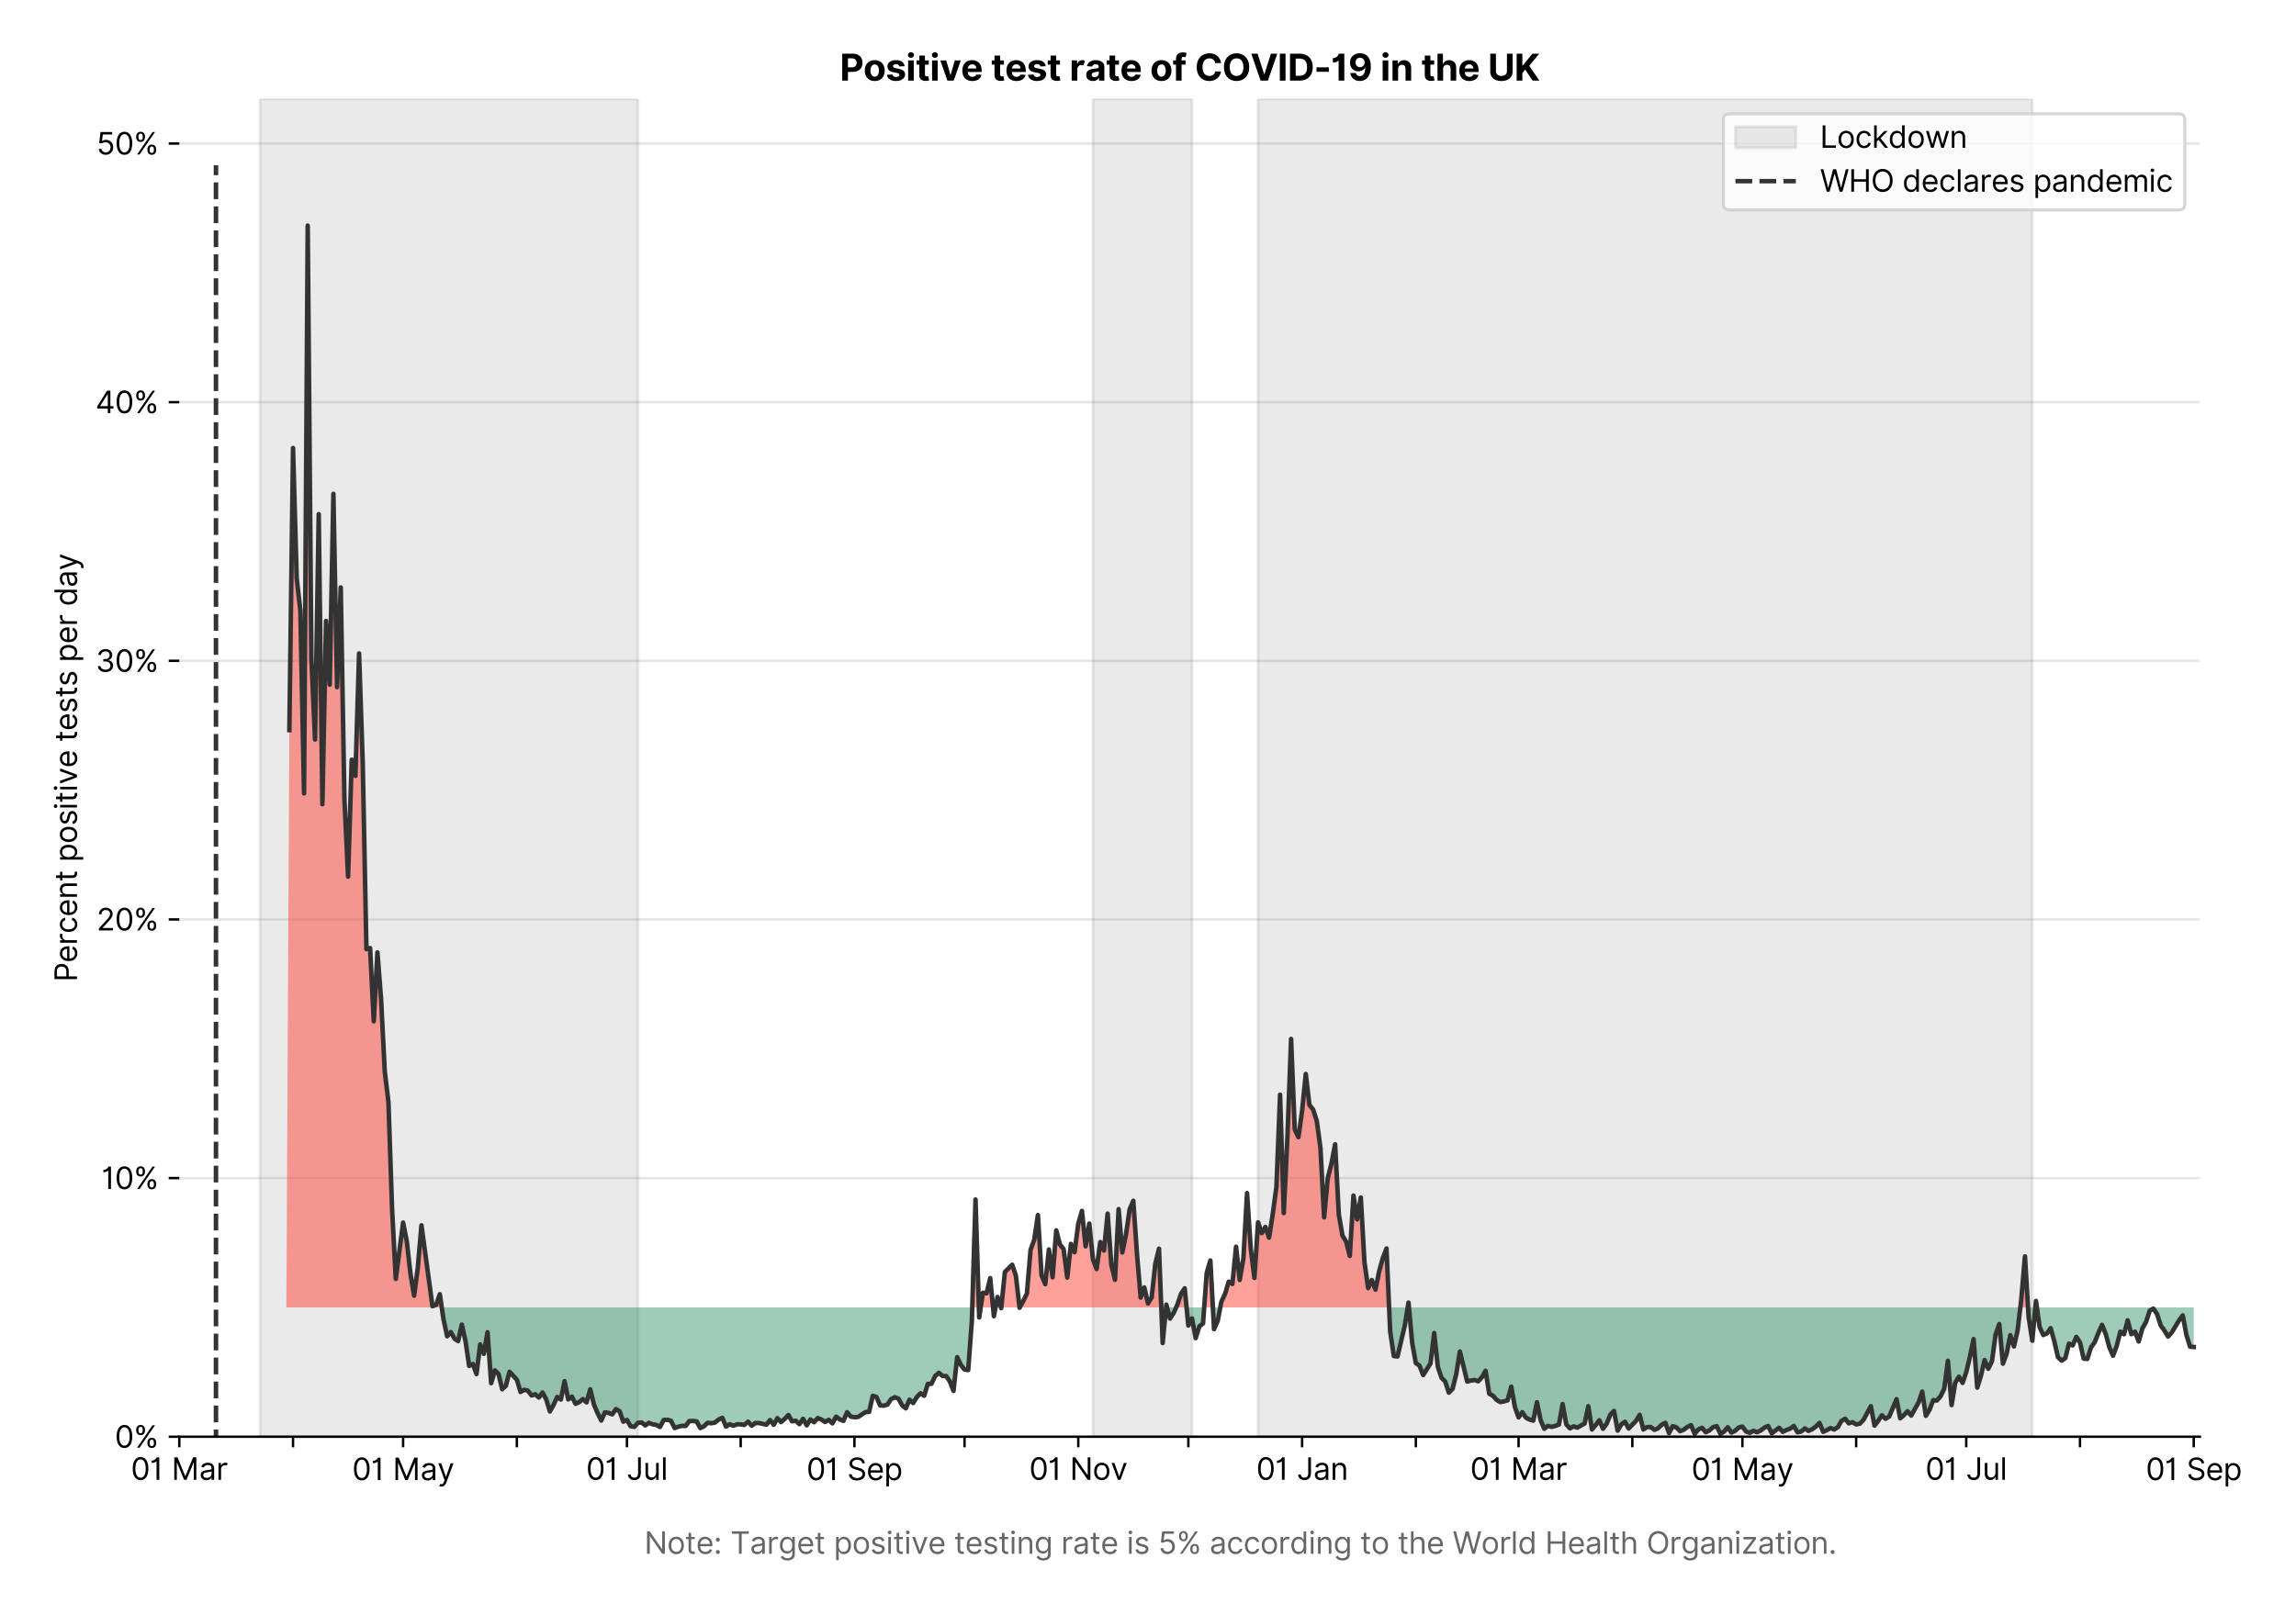 <?xml version="1.0" encoding="utf-8" standalone="no"?>
<!DOCTYPE svg PUBLIC "-//W3C//DTD SVG 1.1//EN"
  "http://www.w3.org/Graphics/SVG/1.1/DTD/svg11.dtd">
<svg version="1.1" viewBox="0 0 760.859 535.215" xmlns="http://www.w3.org/2000/svg" xmlns:xlink="http://www.w3.org/1999/xlink">
 <defs>
  <style type="text/css">*{stroke-linecap:butt;stroke-linejoin:round;}</style>
 </defs>
 <g id="figure_1">
  <g id="patch_1">
   <path d="M 0 535.215 
L 760.859 535.215 
L 760.859 0 
L 0 0 
z
" style="fill:#ffffff;"/>
  </g>
  <g id="axes_1">
   <g id="patch_2">
    <path d="M 59.413 476.248 
L 729.013 476.248 
L 729.013 32.728 
L 59.413 32.728 
z
" style="fill:#ffffff;"/>
   </g>
   <g id="matplotlib.axis_1">
    <g id="xtick_1">
     <g id="line2d_1">
      <defs>
       <path d="M 0 0 
L 0 3.5 
" id="me4a4405e48" style="stroke:#000000;stroke-width:0.8;"/>
      </defs>
      <g>
       <use style="stroke:#000000;stroke-width:0.8;" x="59.413" xlink:href="#me4a4405e48" y="476.248"/>
      </g>
     </g>
     <g id="text_1">
      <!-- 01 Mar -->
      <g transform="translate(43.376 490.522)scale(0.1 -0.1)">
       <defs>
        <path d="M 2000 -64 
Q 1230 -64 806 561 
Q 382 1186 382 2327 
Q 382 3459 809 4088 
Q 1236 4718 2000 4718 
Q 2764 4718 3191 4088 
Q 3618 3459 3618 2327 
Q 3618 1186 3194 561 
Q 2771 -64 2000 -64 
z
M 2000 436 
Q 2509 436 2791 927 
Q 3073 1418 3073 2327 
Q 3073 3234 2789 3730 
Q 2505 4227 2000 4227 
Q 1496 4227 1211 3730 
Q 927 3234 927 2327 
Q 927 1418 1210 927 
Q 1493 436 2000 436 
z
" id="Inter-Regular-30" transform="scale(0.016)"/>
        <path d="M 1973 4655 
L 1973 0 
L 1409 0 
L 1409 3836 
L 1373 3836 
Q 1341 3773 1209 3692 
Q 1077 3611 868 3551 
Q 659 3491 391 3491 
L 391 3964 
Q 661 3964 859 4061 
Q 1057 4159 1190 4291 
Q 1323 4423 1392 4529 
Q 1461 4636 1473 4655 
L 1973 4655 
z
" id="Inter-Regular-31" transform="scale(0.016)"/>
        <path id="Inter-Regular-20" transform="scale(0.016)"/>
        <path d="M 564 4655 
L 1236 4655 
L 2818 791 
L 2873 791 
L 4455 4655 
L 5127 4655 
L 5127 0 
L 4600 0 
L 4600 3536 
L 4555 3536 
L 3100 0 
L 2591 0 
L 1136 3536 
L 1091 3536 
L 1091 0 
L 564 0 
L 564 4655 
z
" id="Inter-Regular-4d" transform="scale(0.016)"/>
        <path d="M 1518 -82 
Q 1186 -82 916 44 
Q 646 170 486 410 
Q 327 650 327 991 
Q 327 1291 445 1478 
Q 564 1666 761 1773 
Q 959 1880 1199 1933 
Q 1439 1986 1682 2018 
Q 2000 2059 2199 2080 
Q 2398 2102 2490 2154 
Q 2582 2207 2582 2336 
L 2582 2355 
Q 2582 2691 2399 2877 
Q 2216 3064 1846 3064 
Q 1461 3064 1243 2895 
Q 1025 2727 936 2536 
L 427 2718 
Q 564 3036 792 3214 
Q 1021 3393 1292 3464 
Q 1564 3536 1827 3536 
Q 1996 3536 2215 3496 
Q 2434 3457 2640 3334 
Q 2846 3211 2982 2963 
Q 3118 2716 3118 2300 
L 3118 0 
L 2582 0 
L 2582 473 
L 2555 473 
Q 2500 359 2373 229 
Q 2246 100 2034 9 
Q 1823 -82 1518 -82 
z
M 1600 400 
Q 1918 400 2137 525 
Q 2357 650 2469 847 
Q 2582 1045 2582 1264 
L 2582 1755 
Q 2548 1714 2433 1681 
Q 2318 1648 2169 1624 
Q 2021 1600 1881 1583 
Q 1741 1566 1655 1555 
Q 1446 1527 1265 1467 
Q 1084 1407 974 1287 
Q 864 1168 864 964 
Q 864 684 1072 542 
Q 1280 400 1600 400 
z
" id="Inter-Regular-61" transform="scale(0.016)"/>
        <path d="M 491 0 
L 491 3491 
L 1009 3491 
L 1009 2964 
L 1046 2964 
Q 1139 3223 1389 3384 
Q 1639 3545 1955 3545 
Q 2100 3545 2209 3511 
Q 2318 3477 2400 3418 
L 2218 2964 
Q 2161 2993 2085 3010 
Q 2009 3027 1909 3027 
Q 1527 3027 1277 2794 
Q 1027 2561 1027 2209 
L 1027 0 
L 491 0 
z
" id="Inter-Regular-72" transform="scale(0.016)"/>
       </defs>
       <use xlink:href="#Inter-Regular-30"/>
       <use x="62.5" xlink:href="#Inter-Regular-31"/>
       <use x="106.676" xlink:href="#Inter-Regular-20"/>
       <use x="134.801" xlink:href="#Inter-Regular-4d"/>
       <use x="225.994" xlink:href="#Inter-Regular-61"/>
       <use x="282.386" xlink:href="#Inter-Regular-72"/>
      </g>
     </g>
    </g>
    <g id="xtick_2">
     <g id="line2d_2">
      <g>
       <use style="stroke:#000000;stroke-width:0.8;" x="97.107" xlink:href="#me4a4405e48" y="476.248"/>
      </g>
     </g>
    </g>
    <g id="xtick_3">
     <g id="line2d_3">
      <g>
       <use style="stroke:#000000;stroke-width:0.8;" x="133.586" xlink:href="#me4a4405e48" y="476.248"/>
      </g>
     </g>
     <g id="text_2">
      <!-- 01 May -->
      <g transform="translate(116.683 490.62)scale(0.1 -0.1)">
       <defs>
        <path d="M 818 -1355 
Q 682 -1355 575 -1333 
Q 468 -1311 427 -1291 
L 564 -818 
Q 857 -893 1053 -814 
Q 1250 -736 1391 -345 
L 1509 -18 
L 218 3491 
L 800 3491 
L 1764 709 
L 1800 709 
L 2764 3491 
L 3346 3491 
L 1846 -564 
Q 1550 -1355 818 -1355 
z
" id="Inter-Regular-79" transform="scale(0.016)"/>
       </defs>
       <use xlink:href="#Inter-Regular-30"/>
       <use x="62.5" xlink:href="#Inter-Regular-31"/>
       <use x="106.676" xlink:href="#Inter-Regular-20"/>
       <use x="134.801" xlink:href="#Inter-Regular-4d"/>
       <use x="225.994" xlink:href="#Inter-Regular-61"/>
       <use x="282.386" xlink:href="#Inter-Regular-79"/>
      </g>
     </g>
    </g>
    <g id="xtick_4">
     <g id="line2d_4">
      <g>
       <use style="stroke:#000000;stroke-width:0.8;" x="171.28" xlink:href="#me4a4405e48" y="476.248"/>
      </g>
     </g>
    </g>
    <g id="xtick_5">
     <g id="line2d_5">
      <g>
       <use style="stroke:#000000;stroke-width:0.8;" x="207.759" xlink:href="#me4a4405e48" y="476.248"/>
      </g>
     </g>
     <g id="text_3">
      <!-- 01 Jul -->
      <g transform="translate(194.215 490.522)scale(0.1 -0.1)">
       <defs>
        <path d="M 2346 4655 
L 2909 4655 
L 2909 1327 
Q 2909 657 2549 296 
Q 2189 -64 1582 -64 
Q 1200 -64 902 76 
Q 605 216 434 475 
Q 264 734 264 1091 
L 818 1091 
Q 818 795 1034 615 
Q 1250 436 1582 436 
Q 1948 436 2147 664 
Q 2346 893 2346 1327 
L 2346 4655 
z
" id="Inter-Regular-4a" transform="scale(0.016)"/>
        <path d="M 2691 1427 
L 2691 3491 
L 3227 3491 
L 3227 0 
L 2691 0 
L 2691 591 
L 2655 591 
Q 2532 325 2273 140 
Q 2014 -45 1618 -45 
Q 1127 -45 809 280 
Q 491 605 491 1273 
L 491 3491 
L 1027 3491 
L 1027 1309 
Q 1027 927 1242 700 
Q 1457 473 1791 473 
Q 1991 473 2199 575 
Q 2407 677 2549 888 
Q 2691 1100 2691 1427 
z
" id="Inter-Regular-75" transform="scale(0.016)"/>
        <path d="M 1027 4655 
L 1027 0 
L 491 0 
L 491 4655 
L 1027 4655 
z
" id="Inter-Regular-6c" transform="scale(0.016)"/>
       </defs>
       <use xlink:href="#Inter-Regular-30"/>
       <use x="62.5" xlink:href="#Inter-Regular-31"/>
       <use x="106.676" xlink:href="#Inter-Regular-20"/>
       <use x="134.801" xlink:href="#Inter-Regular-4a"/>
       <use x="189.063" xlink:href="#Inter-Regular-75"/>
       <use x="247.159" xlink:href="#Inter-Regular-6c"/>
      </g>
     </g>
    </g>
    <g id="xtick_6">
     <g id="line2d_6">
      <g>
       <use style="stroke:#000000;stroke-width:0.8;" x="245.454" xlink:href="#me4a4405e48" y="476.248"/>
      </g>
     </g>
    </g>
    <g id="xtick_7">
     <g id="line2d_7">
      <g>
       <use style="stroke:#000000;stroke-width:0.8;" x="283.148" xlink:href="#me4a4405e48" y="476.248"/>
      </g>
     </g>
     <g id="text_4">
      <!-- 01 Sep -->
      <g transform="translate(267.261 490.62)scale(0.1 -0.1)">
       <defs>
        <path d="M 3109 3491 
Q 3068 3836 2777 4027 
Q 2486 4218 2064 4218 
Q 1600 4218 1318 3999 
Q 1036 3780 1036 3445 
Q 1036 3195 1189 3042 
Q 1343 2889 1553 2803 
Q 1764 2718 1936 2673 
L 2409 2545 
Q 2591 2498 2815 2414 
Q 3039 2330 3244 2185 
Q 3450 2041 3584 1816 
Q 3718 1591 3718 1264 
Q 3718 886 3521 581 
Q 3325 277 2949 97 
Q 2573 -82 2036 -82 
Q 1286 -82 845 272 
Q 405 627 364 1200 
L 946 1200 
Q 968 936 1124 764 
Q 1280 593 1519 510 
Q 1759 427 2036 427 
Q 2359 427 2616 533 
Q 2873 639 3023 828 
Q 3173 1018 3173 1273 
Q 3173 1505 3043 1650 
Q 2914 1795 2702 1886 
Q 2491 1977 2246 2045 
L 1673 2209 
Q 1127 2366 809 2657 
Q 491 2948 491 3418 
Q 491 3809 703 4101 
Q 916 4393 1276 4555 
Q 1636 4718 2082 4718 
Q 2532 4718 2882 4558 
Q 3232 4398 3437 4120 
Q 3643 3843 3655 3491 
L 3109 3491 
z
" id="Inter-Regular-53" transform="scale(0.016)"/>
        <path d="M 1955 -73 
Q 1450 -73 1085 151 
Q 721 375 524 778 
Q 327 1182 327 1718 
Q 327 2255 524 2665 
Q 721 3075 1074 3305 
Q 1427 3536 1900 3536 
Q 2173 3536 2439 3445 
Q 2705 3355 2923 3151 
Q 3141 2948 3270 2614 
Q 3400 2280 3400 1791 
L 3400 1564 
L 866 1564 
Q 884 1005 1183 707 
Q 1482 409 1955 409 
Q 2271 409 2498 545 
Q 2725 682 2827 955 
L 3346 809 
Q 3223 414 2854 170 
Q 2486 -73 1955 -73 
z
M 866 2027 
L 2855 2027 
Q 2855 2470 2595 2762 
Q 2336 3055 1900 3055 
Q 1593 3055 1368 2911 
Q 1143 2768 1013 2533 
Q 884 2298 866 2027 
z
" id="Inter-Regular-65" transform="scale(0.016)"/>
        <path d="M 491 -1309 
L 491 3491 
L 1009 3491 
L 1009 2936 
L 1073 2936 
Q 1132 3027 1237 3169 
Q 1343 3311 1542 3423 
Q 1741 3536 2082 3536 
Q 2523 3536 2859 3315 
Q 3196 3095 3384 2690 
Q 3573 2286 3573 1736 
Q 3573 1182 3384 776 
Q 3196 370 2861 148 
Q 2527 -73 2091 -73 
Q 1755 -73 1552 39 
Q 1350 152 1241 296 
Q 1132 441 1073 536 
L 1027 536 
L 1027 -1309 
L 491 -1309 
z
M 1018 1745 
Q 1018 1152 1276 780 
Q 1534 409 2018 409 
Q 2355 409 2581 587 
Q 2807 766 2921 1069 
Q 3036 1373 3036 1745 
Q 3036 2114 2923 2410 
Q 2811 2707 2585 2881 
Q 2359 3055 2018 3055 
Q 1527 3055 1272 2693 
Q 1018 2332 1018 1745 
z
" id="Inter-Regular-70" transform="scale(0.016)"/>
       </defs>
       <use xlink:href="#Inter-Regular-30"/>
       <use x="62.5" xlink:href="#Inter-Regular-31"/>
       <use x="106.676" xlink:href="#Inter-Regular-20"/>
       <use x="134.801" xlink:href="#Inter-Regular-53"/>
       <use x="198.58" xlink:href="#Inter-Regular-65"/>
       <use x="256.818" xlink:href="#Inter-Regular-70"/>
      </g>
     </g>
    </g>
    <g id="xtick_8">
     <g id="line2d_8">
      <g>
       <use style="stroke:#000000;stroke-width:0.8;" x="319.627" xlink:href="#me4a4405e48" y="476.248"/>
      </g>
     </g>
    </g>
    <g id="xtick_9">
     <g id="line2d_9">
      <g>
       <use style="stroke:#000000;stroke-width:0.8;" x="357.322" xlink:href="#me4a4405e48" y="476.248"/>
      </g>
     </g>
     <g id="text_5">
      <!-- 01 Nov -->
      <g transform="translate(341.05 490.522)scale(0.1 -0.1)">
       <defs>
        <path d="M 4255 4655 
L 4255 0 
L 3709 0 
L 1173 3655 
L 1127 3655 
L 1127 0 
L 564 0 
L 564 4655 
L 1109 4655 
L 3655 991 
L 3700 991 
L 3700 4655 
L 4255 4655 
z
" id="Inter-Regular-4e" transform="scale(0.016)"/>
        <path d="M 1909 -73 
Q 1436 -73 1080 152 
Q 725 377 526 781 
Q 327 1186 327 1727 
Q 327 2273 526 2679 
Q 725 3086 1080 3311 
Q 1436 3536 1909 3536 
Q 2382 3536 2737 3311 
Q 3093 3086 3292 2679 
Q 3491 2273 3491 1727 
Q 3491 1186 3292 781 
Q 3093 377 2737 152 
Q 2382 -73 1909 -73 
z
M 1909 409 
Q 2268 409 2500 593 
Q 2732 777 2843 1077 
Q 2955 1377 2955 1727 
Q 2955 2077 2843 2379 
Q 2732 2682 2500 2868 
Q 2268 3055 1909 3055 
Q 1550 3055 1318 2868 
Q 1086 2682 975 2379 
Q 864 2077 864 1727 
Q 864 1377 975 1077 
Q 1086 777 1318 593 
Q 1550 409 1909 409 
z
" id="Inter-Regular-6f" transform="scale(0.016)"/>
        <path d="M 3346 3491 
L 2055 0 
L 1509 0 
L 218 3491 
L 800 3491 
L 1764 709 
L 1800 709 
L 2764 3491 
L 3346 3491 
z
" id="Inter-Regular-76" transform="scale(0.016)"/>
       </defs>
       <use xlink:href="#Inter-Regular-30"/>
       <use x="62.5" xlink:href="#Inter-Regular-31"/>
       <use x="106.676" xlink:href="#Inter-Regular-20"/>
       <use x="134.801" xlink:href="#Inter-Regular-4e"/>
       <use x="210.085" xlink:href="#Inter-Regular-6f"/>
       <use x="269.744" xlink:href="#Inter-Regular-76"/>
      </g>
     </g>
    </g>
    <g id="xtick_10">
     <g id="line2d_10">
      <g>
       <use style="stroke:#000000;stroke-width:0.8;" x="393.8" xlink:href="#me4a4405e48" y="476.248"/>
      </g>
     </g>
    </g>
    <g id="xtick_11">
     <g id="line2d_11">
      <g>
       <use style="stroke:#000000;stroke-width:0.8;" x="431.495" xlink:href="#me4a4405e48" y="476.248"/>
      </g>
     </g>
     <g id="text_6">
      <!-- 01 Jan -->
      <g transform="translate(416.296 490.522)scale(0.1 -0.1)">
       <defs>
        <path d="M 1027 2100 
L 1027 0 
L 491 0 
L 491 3491 
L 1009 3491 
L 1009 2945 
L 1055 2945 
Q 1177 3211 1427 3373 
Q 1677 3536 2073 3536 
Q 2602 3536 2928 3211 
Q 3255 2886 3255 2218 
L 3255 0 
L 2718 0 
L 2718 2182 
Q 2718 2593 2504 2824 
Q 2291 3055 1918 3055 
Q 1534 3055 1280 2806 
Q 1027 2557 1027 2100 
z
" id="Inter-Regular-6e" transform="scale(0.016)"/>
       </defs>
       <use xlink:href="#Inter-Regular-30"/>
       <use x="62.5" xlink:href="#Inter-Regular-31"/>
       <use x="106.676" xlink:href="#Inter-Regular-20"/>
       <use x="134.801" xlink:href="#Inter-Regular-4a"/>
       <use x="189.063" xlink:href="#Inter-Regular-61"/>
       <use x="245.455" xlink:href="#Inter-Regular-6e"/>
      </g>
     </g>
    </g>
    <g id="xtick_12">
     <g id="line2d_12">
      <g>
       <use style="stroke:#000000;stroke-width:0.8;" x="469.189" xlink:href="#me4a4405e48" y="476.248"/>
      </g>
     </g>
    </g>
    <g id="xtick_13">
     <g id="line2d_13">
      <g>
       <use style="stroke:#000000;stroke-width:0.8;" x="503.236" xlink:href="#me4a4405e48" y="476.248"/>
      </g>
     </g>
     <g id="text_7">
      <!-- 01 Mar -->
      <g transform="translate(487.199 490.522)scale(0.1 -0.1)">
       <use xlink:href="#Inter-Regular-30"/>
       <use x="62.5" xlink:href="#Inter-Regular-31"/>
       <use x="106.676" xlink:href="#Inter-Regular-20"/>
       <use x="134.801" xlink:href="#Inter-Regular-4d"/>
       <use x="225.994" xlink:href="#Inter-Regular-61"/>
       <use x="282.386" xlink:href="#Inter-Regular-72"/>
      </g>
     </g>
    </g>
    <g id="xtick_14">
     <g id="line2d_14">
      <g>
       <use style="stroke:#000000;stroke-width:0.8;" x="540.931" xlink:href="#me4a4405e48" y="476.248"/>
      </g>
     </g>
    </g>
    <g id="xtick_15">
     <g id="line2d_15">
      <g>
       <use style="stroke:#000000;stroke-width:0.8;" x="577.409" xlink:href="#me4a4405e48" y="476.248"/>
      </g>
     </g>
     <g id="text_8">
      <!-- 01 May -->
      <g transform="translate(560.506 490.62)scale(0.1 -0.1)">
       <use xlink:href="#Inter-Regular-30"/>
       <use x="62.5" xlink:href="#Inter-Regular-31"/>
       <use x="106.676" xlink:href="#Inter-Regular-20"/>
       <use x="134.801" xlink:href="#Inter-Regular-4d"/>
       <use x="225.994" xlink:href="#Inter-Regular-61"/>
       <use x="282.386" xlink:href="#Inter-Regular-79"/>
      </g>
     </g>
    </g>
    <g id="xtick_16">
     <g id="line2d_16">
      <g>
       <use style="stroke:#000000;stroke-width:0.8;" x="615.104" xlink:href="#me4a4405e48" y="476.248"/>
      </g>
     </g>
    </g>
    <g id="xtick_17">
     <g id="line2d_17">
      <g>
       <use style="stroke:#000000;stroke-width:0.8;" x="651.583" xlink:href="#me4a4405e48" y="476.248"/>
      </g>
     </g>
     <g id="text_9">
      <!-- 01 Jul -->
      <g transform="translate(638.039 490.522)scale(0.1 -0.1)">
       <use xlink:href="#Inter-Regular-30"/>
       <use x="62.5" xlink:href="#Inter-Regular-31"/>
       <use x="106.676" xlink:href="#Inter-Regular-20"/>
       <use x="134.801" xlink:href="#Inter-Regular-4a"/>
       <use x="189.063" xlink:href="#Inter-Regular-75"/>
       <use x="247.159" xlink:href="#Inter-Regular-6c"/>
      </g>
     </g>
    </g>
    <g id="xtick_18">
     <g id="line2d_18">
      <g>
       <use style="stroke:#000000;stroke-width:0.8;" x="689.277" xlink:href="#me4a4405e48" y="476.248"/>
      </g>
     </g>
    </g>
    <g id="xtick_19">
     <g id="line2d_19">
      <g>
       <use style="stroke:#000000;stroke-width:0.8;" x="726.972" xlink:href="#me4a4405e48" y="476.248"/>
      </g>
     </g>
     <g id="text_10">
      <!-- 01 Sep -->
      <g transform="translate(711.084 490.62)scale(0.1 -0.1)">
       <use xlink:href="#Inter-Regular-30"/>
       <use x="62.5" xlink:href="#Inter-Regular-31"/>
       <use x="106.676" xlink:href="#Inter-Regular-20"/>
       <use x="134.801" xlink:href="#Inter-Regular-53"/>
       <use x="198.58" xlink:href="#Inter-Regular-65"/>
       <use x="256.818" xlink:href="#Inter-Regular-70"/>
      </g>
     </g>
    </g>
    <g id="text_11">
     <!--  -->
     <g style="fill:#666666;" transform="translate(394.212 504.011)scale(0.1 -0.1)"/>
     <!--             Note: Target positive testing rate is 5% according to the World Health Organization. -->
     <g style="fill:#666666;" transform="translate(179.766 515.056)scale(0.1 -0.1)">
      <defs>
       <path d="M 2009 3491 
L 2009 3036 
L 1264 3036 
L 1264 1000 
Q 1264 773 1331 660 
Q 1398 548 1503 510 
Q 1609 473 1727 473 
Q 1816 473 1873 483 
Q 1930 493 1964 500 
L 2073 18 
Q 2018 -2 1920 -23 
Q 1823 -45 1673 -45 
Q 1446 -45 1228 52 
Q 1011 150 869 350 
Q 727 550 727 855 
L 727 3036 
L 200 3036 
L 200 3491 
L 727 3491 
L 727 4327 
L 1264 4327 
L 1264 3491 
L 2009 3491 
z
" id="Inter-Regular-74" transform="scale(0.016)"/>
       <path d="M 882 -36 
Q 714 -36 593 84 
Q 473 205 473 373 
Q 473 541 593 661 
Q 714 782 882 782 
Q 1050 782 1170 661 
Q 1291 541 1291 373 
Q 1291 205 1170 84 
Q 1050 -36 882 -36 
z
M 882 2524 
Q 714 2524 593 2644 
Q 473 2765 473 2933 
Q 473 3101 593 3221 
Q 714 3342 882 3342 
Q 1050 3342 1170 3221 
Q 1291 3101 1291 2933 
Q 1291 2765 1170 2644 
Q 1050 2524 882 2524 
z
" id="Inter-Regular-3a" transform="scale(0.016)"/>
       <path d="M 309 4155 
L 309 4655 
L 3800 4655 
L 3800 4155 
L 2336 4155 
L 2336 0 
L 1773 0 
L 1773 4155 
L 309 4155 
z
" id="Inter-Regular-54" transform="scale(0.016)"/>
       <path d="M 1900 -1382 
Q 1316 -1382 976 -1169 
Q 636 -957 473 -682 
L 900 -382 
Q 973 -477 1084 -601 
Q 1196 -725 1390 -817 
Q 1584 -909 1900 -909 
Q 2323 -909 2598 -704 
Q 2873 -500 2873 -64 
L 2873 645 
L 2827 645 
Q 2768 550 2660 410 
Q 2552 270 2351 162 
Q 2150 55 1809 55 
Q 1386 55 1051 255 
Q 716 455 521 836 
Q 327 1218 327 1764 
Q 327 2300 516 2699 
Q 705 3098 1041 3317 
Q 1377 3536 1818 3536 
Q 2159 3536 2360 3423 
Q 2561 3311 2669 3169 
Q 2777 3027 2836 2936 
L 2891 2936 
L 2891 3491 
L 3409 3491 
L 3409 -100 
Q 3409 -550 3205 -833 
Q 3002 -1116 2660 -1249 
Q 2318 -1382 1900 -1382 
z
M 1882 536 
Q 2366 536 2624 864 
Q 2882 1193 2882 1773 
Q 2882 2339 2627 2697 
Q 2373 3055 1882 3055 
Q 1541 3055 1315 2882 
Q 1089 2709 976 2418 
Q 864 2127 864 1773 
Q 864 1227 1120 881 
Q 1377 536 1882 536 
z
" id="Inter-Regular-67" transform="scale(0.016)"/>
       <path d="M 2964 2709 
L 2482 2573 
Q 2411 2755 2245 2914 
Q 2080 3073 1727 3073 
Q 1407 3073 1194 2926 
Q 982 2780 982 2555 
Q 982 2355 1127 2239 
Q 1273 2123 1582 2045 
L 2100 1918 
Q 3027 1691 3027 973 
Q 3027 673 2855 436 
Q 2684 200 2377 63 
Q 2071 -73 1664 -73 
Q 1130 -73 780 159 
Q 430 391 336 836 
L 846 964 
Q 989 400 1655 400 
Q 2030 400 2251 560 
Q 2473 720 2473 945 
Q 2473 1316 1955 1436 
L 1373 1573 
Q 893 1686 669 1926 
Q 446 2166 446 2527 
Q 446 2823 613 3050 
Q 780 3277 1069 3406 
Q 1359 3536 1727 3536 
Q 2246 3536 2542 3309 
Q 2839 3082 2964 2709 
z
" id="Inter-Regular-73" transform="scale(0.016)"/>
       <path d="M 491 0 
L 491 3491 
L 1027 3491 
L 1027 0 
L 491 0 
z
M 764 4073 
Q 607 4073 494 4179 
Q 382 4286 382 4436 
Q 382 4586 494 4693 
Q 607 4800 764 4800 
Q 921 4800 1033 4693 
Q 1146 4586 1146 4436 
Q 1146 4286 1033 4179 
Q 921 4073 764 4073 
z
" id="Inter-Regular-69" transform="scale(0.016)"/>
       <path d="M 1936 -64 
Q 1536 -64 1216 95 
Q 896 255 702 532 
Q 509 809 491 1164 
L 1036 1164 
Q 1068 848 1324 642 
Q 1580 436 1936 436 
Q 2223 436 2447 570 
Q 2671 705 2799 940 
Q 2927 1175 2927 1473 
Q 2927 1777 2794 2017 
Q 2661 2257 2429 2395 
Q 2198 2534 1900 2536 
Q 1686 2539 1461 2472 
Q 1236 2405 1091 2300 
L 564 2364 
L 846 4655 
L 3264 4655 
L 3264 4155 
L 1318 4155 
L 1155 2782 
L 1182 2782 
Q 1325 2895 1541 2970 
Q 1757 3045 1991 3045 
Q 2418 3045 2753 2842 
Q 3089 2639 3281 2286 
Q 3473 1934 3473 1482 
Q 3473 1036 3274 687 
Q 3075 339 2727 137 
Q 2380 -64 1936 -64 
z
" id="Inter-Regular-35" transform="scale(0.016)"/>
       <path d="M 2855 873 
L 2855 1118 
Q 2855 1373 2960 1585 
Q 3066 1798 3269 1926 
Q 3473 2055 3764 2055 
Q 4059 2055 4259 1926 
Q 4459 1798 4561 1585 
Q 4664 1373 4664 1118 
L 4664 873 
Q 4664 618 4560 405 
Q 4457 193 4256 64 
Q 4055 -64 3764 -64 
Q 3468 -64 3266 64 
Q 3064 193 2959 405 
Q 2855 618 2855 873 
z
M 536 3536 
L 536 3782 
Q 536 4036 642 4248 
Q 748 4461 951 4589 
Q 1155 4718 1446 4718 
Q 1741 4718 1941 4589 
Q 2141 4461 2243 4248 
Q 2346 4036 2346 3782 
L 2346 3536 
Q 2346 3282 2242 3069 
Q 2139 2857 1937 2728 
Q 1736 2600 1446 2600 
Q 1150 2600 948 2728 
Q 746 2857 641 3069 
Q 536 3282 536 3536 
z
M 709 0 
L 3909 4655 
L 4427 4655 
L 1227 0 
L 709 0 
z
M 3318 1118 
L 3318 873 
Q 3318 661 3418 494 
Q 3518 327 3764 327 
Q 4002 327 4101 494 
Q 4200 661 4200 873 
L 4200 1118 
Q 4200 1330 4104 1497 
Q 4009 1664 3764 1664 
Q 3525 1664 3421 1497 
Q 3318 1330 3318 1118 
z
M 1000 3782 
L 1000 3536 
Q 1000 3325 1100 3158 
Q 1200 2991 1446 2991 
Q 1684 2991 1783 3158 
Q 1882 3325 1882 3536 
L 1882 3782 
Q 1882 3993 1786 4160 
Q 1691 4327 1446 4327 
Q 1207 4327 1103 4160 
Q 1000 3993 1000 3782 
z
" id="Inter-Regular-25" transform="scale(0.016)"/>
       <path d="M 1909 -73 
Q 1418 -73 1063 159 
Q 709 391 518 798 
Q 327 1205 327 1727 
Q 327 2259 524 2667 
Q 721 3075 1074 3305 
Q 1427 3536 1900 3536 
Q 2268 3536 2563 3400 
Q 2859 3264 3047 3018 
Q 3236 2773 3282 2445 
L 2746 2445 
Q 2684 2684 2474 2869 
Q 2264 3055 1909 3055 
Q 1439 3055 1151 2697 
Q 864 2339 864 1745 
Q 864 1139 1148 774 
Q 1432 409 1909 409 
Q 2223 409 2447 570 
Q 2671 732 2746 1018 
L 3282 1018 
Q 3236 709 3058 462 
Q 2880 216 2588 71 
Q 2296 -73 1909 -73 
z
" id="Inter-Regular-63" transform="scale(0.016)"/>
       <path d="M 1809 -73 
Q 1373 -73 1039 148 
Q 705 370 516 776 
Q 327 1182 327 1736 
Q 327 2286 516 2690 
Q 705 3095 1041 3315 
Q 1377 3536 1818 3536 
Q 2159 3536 2358 3423 
Q 2557 3311 2662 3169 
Q 2768 3027 2827 2936 
L 2873 2936 
L 2873 4655 
L 3409 4655 
L 3409 0 
L 2891 0 
L 2891 536 
L 2827 536 
Q 2768 441 2659 296 
Q 2550 152 2348 39 
Q 2146 -73 1809 -73 
z
M 1882 409 
Q 2366 409 2624 780 
Q 2882 1152 2882 1745 
Q 2882 2332 2627 2693 
Q 2373 3055 1882 3055 
Q 1541 3055 1315 2881 
Q 1089 2707 976 2410 
Q 864 2114 864 1745 
Q 864 1373 978 1069 
Q 1093 766 1319 587 
Q 1546 409 1882 409 
z
" id="Inter-Regular-64" transform="scale(0.016)"/>
       <path d="M 1027 2100 
L 1027 0 
L 491 0 
L 491 4655 
L 1027 4655 
L 1027 2945 
L 1073 2945 
Q 1196 3216 1442 3376 
Q 1689 3536 2100 3536 
Q 2636 3536 2963 3213 
Q 3291 2891 3291 2218 
L 3291 0 
L 2755 0 
L 2755 2182 
Q 2755 2598 2540 2826 
Q 2325 3055 1946 3055 
Q 1548 3055 1287 2806 
Q 1027 2557 1027 2100 
z
" id="Inter-Regular-68" transform="scale(0.016)"/>
       <path d="M 1409 0 
L 136 4655 
L 709 4655 
L 1682 864 
L 1727 864 
L 2718 4655 
L 3355 4655 
L 4346 864 
L 4391 864 
L 5364 4655 
L 5936 4655 
L 4664 0 
L 4082 0 
L 3055 3709 
L 3018 3709 
L 1991 0 
L 1409 0 
z
" id="Inter-Regular-57" transform="scale(0.016)"/>
       <path d="M 564 0 
L 564 4655 
L 1127 4655 
L 1127 2582 
L 3609 2582 
L 3609 4655 
L 4173 4655 
L 4173 0 
L 3609 0 
L 3609 2082 
L 1127 2082 
L 1127 0 
L 564 0 
z
" id="Inter-Regular-48" transform="scale(0.016)"/>
       <path d="M 4491 2327 
Q 4491 1591 4225 1054 
Q 3959 518 3495 227 
Q 3032 -64 2436 -64 
Q 1841 -64 1377 227 
Q 914 518 648 1054 
Q 382 1591 382 2327 
Q 382 3064 648 3600 
Q 914 4136 1377 4427 
Q 1841 4718 2436 4718 
Q 3032 4718 3495 4427 
Q 3959 4136 4225 3600 
Q 4491 3064 4491 2327 
z
M 3946 2327 
Q 3946 2932 3744 3348 
Q 3543 3764 3201 3977 
Q 2859 4191 2436 4191 
Q 2014 4191 1672 3977 
Q 1330 3764 1128 3348 
Q 927 2932 927 2327 
Q 927 1723 1128 1307 
Q 1330 891 1672 677 
Q 2014 464 2436 464 
Q 2859 464 3201 677 
Q 3543 891 3744 1307 
Q 3946 1723 3946 2327 
z
" id="Inter-Regular-4f" transform="scale(0.016)"/>
       <path d="M 391 0 
L 391 409 
L 2373 2955 
L 2373 2991 
L 455 2991 
L 455 3491 
L 3064 3491 
L 3064 3064 
L 1136 536 
L 1136 500 
L 3127 500 
L 3127 0 
L 391 0 
z
" id="Inter-Regular-7a" transform="scale(0.016)"/>
       <path d="M 882 -36 
Q 714 -36 593 84 
Q 473 205 473 373 
Q 473 541 593 661 
Q 714 782 882 782 
Q 1050 782 1170 661 
Q 1291 541 1291 373 
Q 1291 205 1170 84 
Q 1050 -36 882 -36 
z
" id="Inter-Regular-2e" transform="scale(0.016)"/>
      </defs>
      <use xlink:href="#Inter-Regular-20"/>
      <use x="28.125" xlink:href="#Inter-Regular-20"/>
      <use x="56.25" xlink:href="#Inter-Regular-20"/>
      <use x="84.375" xlink:href="#Inter-Regular-20"/>
      <use x="112.5" xlink:href="#Inter-Regular-20"/>
      <use x="140.625" xlink:href="#Inter-Regular-20"/>
      <use x="168.75" xlink:href="#Inter-Regular-20"/>
      <use x="196.875" xlink:href="#Inter-Regular-20"/>
      <use x="225" xlink:href="#Inter-Regular-20"/>
      <use x="253.125" xlink:href="#Inter-Regular-20"/>
      <use x="281.25" xlink:href="#Inter-Regular-20"/>
      <use x="309.375" xlink:href="#Inter-Regular-20"/>
      <use x="337.5" xlink:href="#Inter-Regular-4e"/>
      <use x="412.784" xlink:href="#Inter-Regular-6f"/>
      <use x="472.443" xlink:href="#Inter-Regular-74"/>
      <use x="508.807" xlink:href="#Inter-Regular-65"/>
      <use x="567.046" xlink:href="#Inter-Regular-3a"/>
      <use x="594.602" xlink:href="#Inter-Regular-20"/>
      <use x="622.727" xlink:href="#Inter-Regular-54"/>
      <use x="686.932" xlink:href="#Inter-Regular-61"/>
      <use x="743.324" xlink:href="#Inter-Regular-72"/>
      <use x="781.676" xlink:href="#Inter-Regular-67"/>
      <use x="842.614" xlink:href="#Inter-Regular-65"/>
      <use x="900.852" xlink:href="#Inter-Regular-74"/>
      <use x="937.216" xlink:href="#Inter-Regular-20"/>
      <use x="965.341" xlink:href="#Inter-Regular-70"/>
      <use x="1026.279" xlink:href="#Inter-Regular-6f"/>
      <use x="1085.938" xlink:href="#Inter-Regular-73"/>
      <use x="1138.21" xlink:href="#Inter-Regular-69"/>
      <use x="1161.932" xlink:href="#Inter-Regular-74"/>
      <use x="1198.296" xlink:href="#Inter-Regular-69"/>
      <use x="1222.017" xlink:href="#Inter-Regular-76"/>
      <use x="1277.699" xlink:href="#Inter-Regular-65"/>
      <use x="1335.938" xlink:href="#Inter-Regular-20"/>
      <use x="1364.063" xlink:href="#Inter-Regular-74"/>
      <use x="1400.426" xlink:href="#Inter-Regular-65"/>
      <use x="1458.665" xlink:href="#Inter-Regular-73"/>
      <use x="1510.938" xlink:href="#Inter-Regular-74"/>
      <use x="1547.301" xlink:href="#Inter-Regular-69"/>
      <use x="1571.023" xlink:href="#Inter-Regular-6e"/>
      <use x="1629.546" xlink:href="#Inter-Regular-67"/>
      <use x="1690.483" xlink:href="#Inter-Regular-20"/>
      <use x="1718.608" xlink:href="#Inter-Regular-72"/>
      <use x="1756.96" xlink:href="#Inter-Regular-61"/>
      <use x="1813.353" xlink:href="#Inter-Regular-74"/>
      <use x="1849.716" xlink:href="#Inter-Regular-65"/>
      <use x="1907.955" xlink:href="#Inter-Regular-20"/>
      <use x="1936.08" xlink:href="#Inter-Regular-69"/>
      <use x="1959.801" xlink:href="#Inter-Regular-73"/>
      <use x="2012.074" xlink:href="#Inter-Regular-20"/>
      <use x="2040.199" xlink:href="#Inter-Regular-35"/>
      <use x="2100.995" xlink:href="#Inter-Regular-25"/>
      <use x="2182.245" xlink:href="#Inter-Regular-20"/>
      <use x="2210.37" xlink:href="#Inter-Regular-61"/>
      <use x="2266.762" xlink:href="#Inter-Regular-63"/>
      <use x="2322.586" xlink:href="#Inter-Regular-63"/>
      <use x="2378.409" xlink:href="#Inter-Regular-6f"/>
      <use x="2438.069" xlink:href="#Inter-Regular-72"/>
      <use x="2476.421" xlink:href="#Inter-Regular-64"/>
      <use x="2538.495" xlink:href="#Inter-Regular-69"/>
      <use x="2562.216" xlink:href="#Inter-Regular-6e"/>
      <use x="2620.739" xlink:href="#Inter-Regular-67"/>
      <use x="2681.677" xlink:href="#Inter-Regular-20"/>
      <use x="2709.802" xlink:href="#Inter-Regular-74"/>
      <use x="2746.165" xlink:href="#Inter-Regular-6f"/>
      <use x="2805.824" xlink:href="#Inter-Regular-20"/>
      <use x="2833.949" xlink:href="#Inter-Regular-74"/>
      <use x="2870.313" xlink:href="#Inter-Regular-68"/>
      <use x="2929.404" xlink:href="#Inter-Regular-65"/>
      <use x="2987.643" xlink:href="#Inter-Regular-20"/>
      <use x="3015.768" xlink:href="#Inter-Regular-57"/>
      <use x="3110.654" xlink:href="#Inter-Regular-6f"/>
      <use x="3170.313" xlink:href="#Inter-Regular-72"/>
      <use x="3208.665" xlink:href="#Inter-Regular-6c"/>
      <use x="3232.387" xlink:href="#Inter-Regular-64"/>
      <use x="3294.461" xlink:href="#Inter-Regular-20"/>
      <use x="3322.586" xlink:href="#Inter-Regular-48"/>
      <use x="3396.591" xlink:href="#Inter-Regular-65"/>
      <use x="3454.83" xlink:href="#Inter-Regular-61"/>
      <use x="3511.222" xlink:href="#Inter-Regular-6c"/>
      <use x="3534.944" xlink:href="#Inter-Regular-74"/>
      <use x="3571.307" xlink:href="#Inter-Regular-68"/>
      <use x="3630.398" xlink:href="#Inter-Regular-20"/>
      <use x="3658.523" xlink:href="#Inter-Regular-4f"/>
      <use x="3734.66" xlink:href="#Inter-Regular-72"/>
      <use x="3773.012" xlink:href="#Inter-Regular-67"/>
      <use x="3833.949" xlink:href="#Inter-Regular-61"/>
      <use x="3890.342" xlink:href="#Inter-Regular-6e"/>
      <use x="3948.864" xlink:href="#Inter-Regular-69"/>
      <use x="3972.586" xlink:href="#Inter-Regular-7a"/>
      <use x="4026.705" xlink:href="#Inter-Regular-61"/>
      <use x="4083.097" xlink:href="#Inter-Regular-74"/>
      <use x="4119.461" xlink:href="#Inter-Regular-69"/>
      <use x="4143.182" xlink:href="#Inter-Regular-6f"/>
      <use x="4202.842" xlink:href="#Inter-Regular-6e"/>
      <use x="4261.364" xlink:href="#Inter-Regular-2e"/>
     </g>
    </g>
   </g>
   <g id="matplotlib.axis_2">
    <g id="ytick_1">
     <g id="line2d_20">
      <path clip-path="url(#p6907fe7af1)" d="M 59.413 476.248 
L 729.013 476.248 
" style="fill:none;stroke:#e5e5e5;stroke-linecap:square;stroke-width:0.8;"/>
     </g>
     <g id="line2d_21">
      <defs>
       <path d="M 0 0 
L -3.5 0 
" id="m8ffdb247a6" style="stroke:#000000;stroke-width:0.8;"/>
      </defs>
      <g>
       <use style="stroke:#000000;stroke-width:0.8;" x="59.413" xlink:href="#m8ffdb247a6" y="476.248"/>
      </g>
     </g>
     <g id="text_12">
      <!-- 0% -->
      <g transform="translate(38.038 479.885)scale(0.1 -0.1)">
       <use xlink:href="#Inter-Regular-30"/>
       <use x="62.5" xlink:href="#Inter-Regular-25"/>
      </g>
     </g>
    </g>
    <g id="ytick_2">
     <g id="line2d_22">
      <path clip-path="url(#p6907fe7af1)" d="M 59.413 390.515 
L 729.013 390.515 
" style="fill:none;stroke:#e5e5e5;stroke-linecap:square;stroke-width:0.8;"/>
     </g>
     <g id="line2d_23">
      <g>
       <use style="stroke:#000000;stroke-width:0.8;" x="59.413" xlink:href="#m8ffdb247a6" y="390.515"/>
      </g>
     </g>
     <g id="text_13">
      <!-- 10% -->
      <g transform="translate(33.62 394.151)scale(0.1 -0.1)">
       <use xlink:href="#Inter-Regular-31"/>
       <use x="44.176" xlink:href="#Inter-Regular-30"/>
       <use x="106.676" xlink:href="#Inter-Regular-25"/>
      </g>
     </g>
    </g>
    <g id="ytick_3">
     <g id="line2d_24">
      <path clip-path="url(#p6907fe7af1)" d="M 59.413 304.781 
L 729.013 304.781 
" style="fill:none;stroke:#e5e5e5;stroke-linecap:square;stroke-width:0.8;"/>
     </g>
     <g id="line2d_25">
      <g>
       <use style="stroke:#000000;stroke-width:0.8;" x="59.413" xlink:href="#m8ffdb247a6" y="304.781"/>
      </g>
     </g>
     <g id="text_14">
      <!-- 20% -->
      <g transform="translate(31.986 308.418)scale(0.1 -0.1)">
       <defs>
        <path d="M 482 0 
L 482 409 
L 2018 2091 
Q 2289 2386 2464 2605 
Q 2639 2825 2724 3019 
Q 2809 3214 2809 3427 
Q 2809 3795 2553 4011 
Q 2298 4227 1918 4227 
Q 1514 4227 1275 3985 
Q 1036 3743 1036 3345 
L 500 3345 
Q 500 3755 688 4064 
Q 877 4373 1203 4545 
Q 1530 4718 1936 4718 
Q 2346 4718 2661 4545 
Q 2977 4373 3156 4079 
Q 3336 3786 3336 3427 
Q 3336 3170 3244 2926 
Q 3152 2682 2926 2383 
Q 2700 2084 2300 1655 
L 1255 536 
L 1255 500 
L 3418 500 
L 3418 0 
L 482 0 
z
" id="Inter-Regular-32" transform="scale(0.016)"/>
       </defs>
       <use xlink:href="#Inter-Regular-32"/>
       <use x="60.511" xlink:href="#Inter-Regular-30"/>
       <use x="123.011" xlink:href="#Inter-Regular-25"/>
      </g>
     </g>
    </g>
    <g id="ytick_4">
     <g id="line2d_26">
      <path clip-path="url(#p6907fe7af1)" d="M 59.413 219.048 
L 729.013 219.048 
" style="fill:none;stroke:#e5e5e5;stroke-linecap:square;stroke-width:0.8;"/>
     </g>
     <g id="line2d_27">
      <g>
       <use style="stroke:#000000;stroke-width:0.8;" x="59.413" xlink:href="#m8ffdb247a6" y="219.048"/>
      </g>
     </g>
     <g id="text_15">
      <!-- 30% -->
      <g transform="translate(31.673 222.684)scale(0.1 -0.1)">
       <defs>
        <path d="M 2055 -64 
Q 1605 -64 1253 90 
Q 902 245 696 521 
Q 491 798 473 1164 
L 1046 1164 
Q 1071 827 1356 631 
Q 1641 436 2046 436 
Q 2493 436 2783 664 
Q 3073 893 3073 1264 
Q 3073 1650 2787 1893 
Q 2502 2136 1973 2136 
L 1600 2136 
L 1600 2636 
L 1973 2636 
Q 2386 2636 2647 2856 
Q 2909 3077 2909 3445 
Q 2909 3798 2679 4012 
Q 2450 4227 2064 4227 
Q 1823 4227 1610 4139 
Q 1398 4052 1264 3887 
Q 1130 3723 1118 3491 
L 573 3491 
Q 586 3857 793 4133 
Q 1000 4409 1335 4563 
Q 1671 4718 2073 4718 
Q 2505 4718 2814 4544 
Q 3123 4370 3289 4086 
Q 3455 3802 3455 3473 
Q 3455 3080 3249 2802 
Q 3043 2525 2691 2418 
L 2691 2382 
Q 3132 2309 3379 2008 
Q 3627 1707 3627 1264 
Q 3627 884 3421 583 
Q 3216 282 2861 109 
Q 2507 -64 2055 -64 
z
" id="Inter-Regular-33" transform="scale(0.016)"/>
       </defs>
       <use xlink:href="#Inter-Regular-33"/>
       <use x="63.636" xlink:href="#Inter-Regular-30"/>
       <use x="126.136" xlink:href="#Inter-Regular-25"/>
      </g>
     </g>
    </g>
    <g id="ytick_5">
     <g id="line2d_28">
      <path clip-path="url(#p6907fe7af1)" d="M 59.413 133.314 
L 729.013 133.314 
" style="fill:none;stroke:#e5e5e5;stroke-linecap:square;stroke-width:0.8;"/>
     </g>
     <g id="line2d_29">
      <g>
       <use style="stroke:#000000;stroke-width:0.8;" x="59.413" xlink:href="#m8ffdb247a6" y="133.314"/>
      </g>
     </g>
     <g id="text_16">
      <!-- 40% -->
      <g transform="translate(31.617 136.951)scale(0.1 -0.1)">
       <defs>
        <path d="M 373 955 
L 373 1418 
L 2418 4655 
L 3100 4655 
L 3100 1455 
L 3736 1455 
L 3736 955 
L 3100 955 
L 3100 0 
L 2564 0 
L 2564 955 
L 373 955 
z
M 2564 1455 
L 2564 3936 
L 2527 3936 
L 982 1491 
L 982 1455 
L 2564 1455 
z
" id="Inter-Regular-34" transform="scale(0.016)"/>
       </defs>
       <use xlink:href="#Inter-Regular-34"/>
       <use x="64.205" xlink:href="#Inter-Regular-30"/>
       <use x="126.705" xlink:href="#Inter-Regular-25"/>
      </g>
     </g>
    </g>
    <g id="ytick_6">
     <g id="line2d_30">
      <path clip-path="url(#p6907fe7af1)" d="M 59.413 47.581 
L 729.013 47.581 
" style="fill:none;stroke:#e5e5e5;stroke-linecap:square;stroke-width:0.8;"/>
     </g>
     <g id="line2d_31">
      <g>
       <use style="stroke:#000000;stroke-width:0.8;" x="59.413" xlink:href="#m8ffdb247a6" y="47.581"/>
      </g>
     </g>
     <g id="text_17">
      <!-- 50% -->
      <g transform="translate(31.958 51.217)scale(0.1 -0.1)">
       <use xlink:href="#Inter-Regular-35"/>
       <use x="60.795" xlink:href="#Inter-Regular-30"/>
       <use x="123.295" xlink:href="#Inter-Regular-25"/>
      </g>
     </g>
    </g>
    <g id="text_18">
     <!-- Percent positive tests per day -->
     <g transform="translate(25.5 325.455)rotate(-90)scale(0.1 -0.1)">
      <defs>
       <path d="M 564 0 
L 564 4655 
L 2136 4655 
Q 2684 4655 3033 4458 
Q 3382 4261 3550 3927 
Q 3718 3593 3718 3182 
Q 3718 2770 3551 2434 
Q 3384 2098 3036 1899 
Q 2689 1700 2146 1700 
L 1127 1700 
L 1127 0 
L 564 0 
z
M 1127 2200 
L 2127 2200 
Q 2689 2200 2926 2482 
Q 3164 2764 3164 3182 
Q 3164 3602 2925 3878 
Q 2686 4155 2118 4155 
L 1127 4155 
L 1127 2200 
z
" id="Inter-Regular-50" transform="scale(0.016)"/>
      </defs>
      <use xlink:href="#Inter-Regular-50"/>
      <use x="63.494" xlink:href="#Inter-Regular-65"/>
      <use x="121.733" xlink:href="#Inter-Regular-72"/>
      <use x="160.085" xlink:href="#Inter-Regular-63"/>
      <use x="215.909" xlink:href="#Inter-Regular-65"/>
      <use x="274.148" xlink:href="#Inter-Regular-6e"/>
      <use x="332.671" xlink:href="#Inter-Regular-74"/>
      <use x="369.034" xlink:href="#Inter-Regular-20"/>
      <use x="397.159" xlink:href="#Inter-Regular-70"/>
      <use x="458.097" xlink:href="#Inter-Regular-6f"/>
      <use x="517.756" xlink:href="#Inter-Regular-73"/>
      <use x="570.029" xlink:href="#Inter-Regular-69"/>
      <use x="593.75" xlink:href="#Inter-Regular-74"/>
      <use x="630.114" xlink:href="#Inter-Regular-69"/>
      <use x="653.835" xlink:href="#Inter-Regular-76"/>
      <use x="709.517" xlink:href="#Inter-Regular-65"/>
      <use x="767.756" xlink:href="#Inter-Regular-20"/>
      <use x="795.881" xlink:href="#Inter-Regular-74"/>
      <use x="832.244" xlink:href="#Inter-Regular-65"/>
      <use x="890.483" xlink:href="#Inter-Regular-73"/>
      <use x="942.756" xlink:href="#Inter-Regular-74"/>
      <use x="979.119" xlink:href="#Inter-Regular-73"/>
      <use x="1031.392" xlink:href="#Inter-Regular-20"/>
      <use x="1059.517" xlink:href="#Inter-Regular-70"/>
      <use x="1120.455" xlink:href="#Inter-Regular-65"/>
      <use x="1178.693" xlink:href="#Inter-Regular-72"/>
      <use x="1217.046" xlink:href="#Inter-Regular-20"/>
      <use x="1245.171" xlink:href="#Inter-Regular-64"/>
      <use x="1307.245" xlink:href="#Inter-Regular-61"/>
      <use x="1363.637" xlink:href="#Inter-Regular-79"/>
     </g>
    </g>
   </g>
   <g id="patch_3">
    <path clip-path="url(#p6907fe7af1)" d="M 86.164 476.248 
L 86.164 32.728 
L 211.407 32.728 
L 211.407 476.248 
z
" style="fill:#777777;opacity:0.15;stroke:#777777;stroke-linejoin:miter;"/>
   </g>
   <g id="patch_4">
    <path clip-path="url(#p6907fe7af1)" d="M 362.185 476.248 
L 362.185 32.728 
L 395.016 32.728 
L 395.016 476.248 
z
" style="fill:#777777;opacity:0.15;stroke:#777777;stroke-linejoin:miter;"/>
   </g>
   <g id="patch_5">
    <path clip-path="url(#p6907fe7af1)" d="M 416.903 476.248 
L 416.903 32.728 
L 673.47 32.728 
L 673.47 476.248 
z
" style="fill:#777777;opacity:0.15;stroke:#777777;stroke-linejoin:miter;"/>
   </g>
   <g id="PolyCollection_1">
    <path clip-path="url(#p6907fe7af1)" d="M 94.898 433.381 
L 95.891 433.381 
L 97.107 433.381 
L 98.323 433.381 
L 99.539 433.381 
L 100.755 433.381 
L 101.971 433.381 
L 103.187 433.381 
L 104.403 433.381 
L 105.619 433.381 
L 106.835 433.381 
L 108.051 433.381 
L 109.267 433.381 
L 110.483 433.381 
L 111.699 433.381 
L 112.915 433.381 
L 114.13 433.381 
L 115.346 433.381 
L 116.562 433.381 
L 117.778 433.381 
L 118.994 433.381 
L 120.21 433.381 
L 121.426 433.381 
L 122.642 433.381 
L 123.858 433.381 
L 125.074 433.381 
L 126.29 433.381 
L 127.506 433.381 
L 128.722 433.381 
L 129.938 433.381 
L 131.154 433.381 
L 132.37 433.381 
L 133.586 433.381 
L 134.802 433.381 
L 136.018 433.381 
L 137.234 433.381 
L 138.45 433.381 
L 139.666 433.381 
L 140.882 433.381 
L 142.097 433.381 
L 143.313 433.381 
L 144.529 433.381 
L 145.745 433.381 
L 146.389 433.381 
L 145.745 429.007 
L 144.529 432.536 
L 143.313 432.983 
L 142.097 425.078 
L 140.882 415.255 
L 139.666 406.169 
L 138.45 420.24 
L 137.234 429.491 
L 136.018 422.192 
L 134.802 411.421 
L 133.586 405.262 
L 132.37 414.84 
L 131.154 423.93 
L 129.938 400.962 
L 128.722 365.24 
L 127.506 355.201 
L 126.29 331.294 
L 125.074 315.692 
L 123.858 338.537 
L 122.642 314.279 
L 121.426 314.619 
L 120.21 253.16 
L 118.994 216.598 
L 117.778 257.177 
L 116.562 251.823 
L 115.346 290.615 
L 114.13 264.728 
L 112.915 194.722 
L 111.699 227.78 
L 110.483 163.716 
L 109.267 226.954 
L 108.051 205.84 
L 106.835 266.579 
L 105.619 170.448 
L 104.403 245.137 
L 103.187 218.394 
L 101.971 74.781 
L 100.755 262.981 
L 99.539 202.445 
L 98.323 191.665 
L 97.107 148.513 
L 95.891 242.023 
z
" style="fill:#ff4136;fill-opacity:0.498;"/>
    <path clip-path="url(#p6907fe7af1)" d="M 322.192 433.381 
L 323.275 433.381 
L 324.387 433.381 
L 323.275 397.616 
z
" style="fill:#ff4136;fill-opacity:0.498;"/>
    <path clip-path="url(#p6907fe7af1)" d="M 324.987 433.381 
L 325.707 433.381 
L 326.923 433.381 
L 328.139 433.381 
L 329.074 433.381 
L 328.139 423.667 
L 326.923 428.709 
L 325.707 428.542 
z
" style="fill:#ff4136;fill-opacity:0.498;"/>
    <path clip-path="url(#p6907fe7af1)" d="M 329.911 433.381 
L 330.571 433.381 
L 331.704 433.381 
L 330.571 429.922 
z
" style="fill:#ff4136;fill-opacity:0.498;"/>
    <path clip-path="url(#p6907fe7af1)" d="M 331.812 433.381 
L 333.002 433.381 
L 334.218 433.381 
L 335.434 433.381 
L 336.65 433.381 
L 337.853 433.381 
L 336.65 422.917 
L 335.434 419.241 
L 334.218 420.488 
L 333.002 421.638 
z
" style="fill:#ff4136;fill-opacity:0.498;"/>
    <path clip-path="url(#p6907fe7af1)" d="M 337.929 433.381 
L 339.082 433.381 
L 340.298 433.381 
L 341.514 433.381 
L 342.73 433.381 
L 343.946 433.381 
L 345.162 433.381 
L 346.378 433.381 
L 347.594 433.381 
L 348.81 433.381 
L 350.026 433.381 
L 351.242 433.381 
L 352.458 433.381 
L 353.674 433.381 
L 354.89 433.381 
L 356.106 433.381 
L 357.322 433.381 
L 358.538 433.381 
L 359.753 433.381 
L 360.969 433.381 
L 362.185 433.381 
L 363.401 433.381 
L 364.617 433.381 
L 365.833 433.381 
L 367.049 433.381 
L 368.265 433.381 
L 369.481 433.381 
L 370.697 433.381 
L 371.913 433.381 
L 373.129 433.381 
L 374.345 433.381 
L 375.561 433.381 
L 376.777 433.381 
L 377.993 433.381 
L 379.209 433.381 
L 380.425 433.381 
L 381.641 433.381 
L 382.857 433.381 
L 384.073 433.381 
L 384.829 433.381 
L 384.073 413.925 
L 382.857 418.91 
L 381.641 430.076 
L 380.425 432.06 
L 379.209 426.765 
L 377.993 430.133 
L 376.777 415.657 
L 375.561 398.041 
L 374.345 400.858 
L 373.129 409.264 
L 371.913 415.154 
L 370.697 400.796 
L 369.481 424.216 
L 368.265 419.162 
L 367.049 402.293 
L 365.833 414.523 
L 364.617 411.735 
L 363.401 420.661 
L 362.185 417.441 
L 360.969 405.605 
L 359.753 413.123 
L 358.538 401.391 
L 357.322 405.642 
L 356.106 415.092 
L 354.89 412.328 
L 353.674 423.491 
L 352.458 414.051 
L 351.242 412.53 
L 350.026 407.854 
L 348.81 423.411 
L 347.594 414.187 
L 346.378 425.687 
L 345.162 422.762 
L 343.946 402.76 
L 342.73 410.934 
L 341.514 414.324 
L 340.298 428.807 
L 339.082 431.296 
z
" style="fill:#ff4136;fill-opacity:0.498;"/>
    <path clip-path="url(#p6907fe7af1)" d="M 386.417 433.381 
L 386.504 433.381 
L 386.745 433.381 
L 386.504 432.466 
z
" style="fill:#ff4136;fill-opacity:0.498;"/>
    <path clip-path="url(#p6907fe7af1)" d="M 389.761 433.381 
L 390.152 433.381 
L 391.368 433.381 
L 392.584 433.381 
L 393.209 433.381 
L 392.584 427.043 
L 391.368 428.859 
L 390.152 432.514 
z
" style="fill:#ff4136;fill-opacity:0.498;"/>
    <path clip-path="url(#p6907fe7af1)" d="M 399.05 433.381 
L 399.88 433.381 
L 401.096 433.381 
L 401.927 433.381 
L 401.096 417.825 
L 399.88 421.964 
z
" style="fill:#ff4136;fill-opacity:0.498;"/>
    <path clip-path="url(#p6907fe7af1)" d="M 404.383 433.381 
L 404.744 433.381 
L 405.96 433.381 
L 407.176 433.381 
L 408.392 433.381 
L 409.608 433.381 
L 410.824 433.381 
L 412.04 433.381 
L 413.256 433.381 
L 414.471 433.381 
L 415.687 433.381 
L 416.903 433.381 
L 418.119 433.381 
L 419.335 433.381 
L 420.551 433.381 
L 421.767 433.381 
L 422.983 433.381 
L 424.199 433.381 
L 425.415 433.381 
L 426.631 433.381 
L 427.847 433.381 
L 429.063 433.381 
L 430.279 433.381 
L 431.495 433.381 
L 432.711 433.381 
L 433.927 433.381 
L 435.143 433.381 
L 436.359 433.381 
L 437.575 433.381 
L 438.791 433.381 
L 440.007 433.381 
L 441.222 433.381 
L 442.438 433.381 
L 443.654 433.381 
L 444.87 433.381 
L 446.086 433.381 
L 447.302 433.381 
L 448.518 433.381 
L 449.734 433.381 
L 450.95 433.381 
L 452.166 433.381 
L 453.382 433.381 
L 454.598 433.381 
L 455.814 433.381 
L 457.03 433.381 
L 458.246 433.381 
L 459.462 433.381 
L 460.327 433.381 
L 459.462 413.843 
L 458.246 417.021 
L 457.03 421.408 
L 455.814 427.484 
L 454.598 424.311 
L 453.382 426.981 
L 452.166 418.469 
L 450.95 396.955 
L 449.734 404.191 
L 448.518 396.308 
L 447.302 416.313 
L 446.086 411.542 
L 444.87 409.562 
L 443.654 402.531 
L 442.438 379.305 
L 441.222 385.668 
L 440.007 390.476 
L 438.791 403.523 
L 437.575 380.496 
L 436.359 371.546 
L 435.143 367.775 
L 433.927 366.294 
L 432.711 355.988 
L 431.495 368.2 
L 430.279 376.949 
L 429.063 374.412 
L 427.847 344.392 
L 426.631 376.928 
L 425.415 402.107 
L 424.199 362.866 
L 422.983 393.492 
L 421.767 402.439 
L 420.551 410.257 
L 419.335 406.732 
L 418.119 408.734 
L 416.903 405.188 
L 415.687 423.607 
L 414.471 413.811 
L 413.256 395.49 
L 412.04 417.147 
L 410.824 424.277 
L 409.608 413.253 
L 408.392 425.603 
L 407.176 424.826 
L 405.96 428.924 
L 404.744 431.497 
z
" style="fill:#ff4136;fill-opacity:0.498;"/>
    <path clip-path="url(#p6907fe7af1)" d="M 466.499 433.381 
L 466.758 433.381 
L 466.903 433.381 
L 466.758 431.779 
z
" style="fill:#ff4136;fill-opacity:0.498;"/>
    <path clip-path="url(#p6907fe7af1)" d="M 669.508 433.381 
L 669.822 433.381 
L 671.038 433.381 
L 672.06 433.381 
L 671.038 416.477 
L 669.822 430.745 
z
" style="fill:#ff4136;fill-opacity:0.498;"/>
    <path clip-path="url(#p6907fe7af1)" d="M 674.488 433.381 
L 674.686 433.381 
L 674.985 433.381 
L 674.686 431.243 
z
" style="fill:#ff4136;fill-opacity:0.498;"/>
   </g>
   <g id="PolyCollection_2">
    <path clip-path="url(#p6907fe7af1)" d="M 146.389 433.381 
L 146.961 433.381 
L 148.177 433.381 
L 149.393 433.381 
L 150.609 433.381 
L 151.825 433.381 
L 153.041 433.381 
L 154.257 433.381 
L 155.473 433.381 
L 156.689 433.381 
L 157.905 433.381 
L 159.121 433.381 
L 160.337 433.381 
L 161.553 433.381 
L 162.769 433.381 
L 163.985 433.381 
L 165.201 433.381 
L 166.417 433.381 
L 167.633 433.381 
L 168.848 433.381 
L 170.064 433.381 
L 171.28 433.381 
L 172.496 433.381 
L 173.712 433.381 
L 174.928 433.381 
L 176.144 433.381 
L 177.36 433.381 
L 178.576 433.381 
L 179.792 433.381 
L 181.008 433.381 
L 182.224 433.381 
L 183.44 433.381 
L 184.656 433.381 
L 185.872 433.381 
L 187.088 433.381 
L 188.304 433.381 
L 189.52 433.381 
L 190.736 433.381 
L 191.952 433.381 
L 193.168 433.381 
L 194.384 433.381 
L 195.599 433.381 
L 196.815 433.381 
L 198.031 433.381 
L 199.247 433.381 
L 200.463 433.381 
L 201.679 433.381 
L 202.895 433.381 
L 204.111 433.381 
L 205.327 433.381 
L 206.543 433.381 
L 207.759 433.381 
L 208.975 433.381 
L 210.191 433.381 
L 211.407 433.381 
L 212.623 433.381 
L 213.839 433.381 
L 215.055 433.381 
L 216.271 433.381 
L 217.487 433.381 
L 218.703 433.381 
L 219.919 433.381 
L 221.135 433.381 
L 222.351 433.381 
L 223.566 433.381 
L 224.782 433.381 
L 225.998 433.381 
L 227.214 433.381 
L 228.43 433.381 
L 229.646 433.381 
L 230.862 433.381 
L 232.078 433.381 
L 233.294 433.381 
L 234.51 433.381 
L 235.726 433.381 
L 236.942 433.381 
L 238.158 433.381 
L 239.374 433.381 
L 240.59 433.381 
L 241.806 433.381 
L 243.022 433.381 
L 244.238 433.381 
L 245.454 433.381 
L 246.67 433.381 
L 247.886 433.381 
L 249.102 433.381 
L 250.317 433.381 
L 251.533 433.381 
L 252.749 433.381 
L 253.965 433.381 
L 255.181 433.381 
L 256.397 433.381 
L 257.613 433.381 
L 258.829 433.381 
L 260.045 433.381 
L 261.261 433.381 
L 262.477 433.381 
L 263.693 433.381 
L 264.909 433.381 
L 266.125 433.381 
L 267.341 433.381 
L 268.557 433.381 
L 269.773 433.381 
L 270.989 433.381 
L 272.205 433.381 
L 273.421 433.381 
L 274.637 433.381 
L 275.853 433.381 
L 277.069 433.381 
L 278.284 433.381 
L 279.5 433.381 
L 280.716 433.381 
L 281.932 433.381 
L 283.148 433.381 
L 284.364 433.381 
L 285.58 433.381 
L 286.796 433.381 
L 288.012 433.381 
L 289.228 433.381 
L 290.444 433.381 
L 291.66 433.381 
L 292.876 433.381 
L 294.092 433.381 
L 295.308 433.381 
L 296.524 433.381 
L 297.74 433.381 
L 298.956 433.381 
L 300.172 433.381 
L 301.388 433.381 
L 302.604 433.381 
L 303.82 433.381 
L 305.035 433.381 
L 306.251 433.381 
L 307.467 433.381 
L 308.683 433.381 
L 309.899 433.381 
L 311.115 433.381 
L 312.331 433.381 
L 313.547 433.381 
L 314.763 433.381 
L 315.979 433.381 
L 317.195 433.381 
L 318.411 433.381 
L 319.627 433.381 
L 320.843 433.381 
L 322.059 433.381 
L 322.192 433.381 
L 322.059 437.77 
L 320.843 454.149 
L 319.627 453.986 
L 318.411 452.452 
L 317.195 449.876 
L 315.979 461.051 
L 314.763 457.919 
L 313.547 456.138 
L 312.331 456.096 
L 311.115 455.066 
L 309.899 456.137 
L 308.683 458.694 
L 307.467 458.745 
L 306.251 462.666 
L 305.035 461.842 
L 303.82 463.113 
L 302.604 465.081 
L 301.388 463.982 
L 300.172 466.823 
L 298.956 465.87 
L 297.74 463.61 
L 296.524 463.152 
L 295.308 463.759 
L 294.092 465.574 
L 292.876 465.96 
L 291.66 465.88 
L 290.444 463.077 
L 289.228 462.674 
L 288.012 468.015 
L 286.796 468.082 
L 285.58 468.822 
L 284.364 469.69 
L 283.148 469.782 
L 281.932 469.57 
L 280.716 468.138 
L 279.5 471.006 
L 278.284 470.5 
L 277.069 469.605 
L 275.853 471.815 
L 274.637 470.634 
L 273.421 471.353 
L 272.205 470.545 
L 270.989 470.054 
L 269.773 471.432 
L 268.557 470.534 
L 267.341 472.477 
L 266.125 470.318 
L 264.909 472.069 
L 263.693 470.945 
L 262.477 471.133 
L 261.261 469.037 
L 260.045 470.33 
L 258.829 471.399 
L 257.613 470.11 
L 256.397 472.285 
L 255.181 470.729 
L 253.965 472.251 
L 252.749 472.011 
L 251.533 471.716 
L 250.317 471.695 
L 249.102 472.591 
L 247.886 471.253 
L 246.67 472.325 
L 245.454 472.157 
L 244.238 472.133 
L 243.022 472.6 
L 241.806 472.102 
L 240.59 472.878 
L 239.374 469.988 
L 238.158 470.535 
L 236.942 471.546 
L 235.726 471.788 
L 234.51 471.619 
L 233.294 472.774 
L 232.078 473.38 
L 230.862 471.169 
L 229.646 471.029 
L 228.43 471.052 
L 227.214 472.68 
L 225.998 472.632 
L 224.782 472.919 
L 223.566 473.373 
L 222.351 470.974 
L 221.135 470.625 
L 219.919 470.701 
L 218.703 473.026 
L 217.487 472.319 
L 216.271 472.123 
L 215.055 471.644 
L 213.839 472.504 
L 212.623 471.531 
L 211.407 471.629 
L 210.191 472.964 
L 208.975 472.764 
L 207.759 470.684 
L 206.543 471.249 
L 205.327 467.812 
L 204.111 467.085 
L 202.895 468.827 
L 201.679 468.351 
L 200.463 468.176 
L 199.247 470.875 
L 198.031 468.416 
L 196.815 465.564 
L 195.599 460.533 
L 194.384 464.866 
L 193.168 463.757 
L 191.952 464.768 
L 190.736 465.329 
L 189.52 462.963 
L 188.304 463.872 
L 187.088 457.84 
L 185.872 463.917 
L 184.656 463.056 
L 183.44 465.695 
L 182.224 467.861 
L 181.008 463.856 
L 179.792 461.588 
L 178.576 463.245 
L 177.36 462.176 
L 176.144 462.566 
L 174.928 460.976 
L 173.712 460.683 
L 172.496 461.406 
L 171.28 457.347 
L 170.064 456.086 
L 168.848 454.724 
L 167.633 459.391 
L 166.417 460.501 
L 165.201 455.459 
L 163.985 454.249 
L 162.769 458.496 
L 161.553 441.614 
L 160.337 448.767 
L 159.121 445.665 
L 157.905 455.474 
L 156.689 452.115 
L 155.473 452.783 
L 154.257 444.523 
L 153.041 439.07 
L 151.825 444.555 
L 150.609 443.756 
L 149.393 441.558 
L 148.177 442.95 
L 146.961 437.275 
z
" style="fill:#3d9970;fill-opacity:0.498;"/>
    <path clip-path="url(#p6907fe7af1)" d="M 324.387 433.381 
L 324.491 433.381 
L 324.987 433.381 
L 324.491 436.715 
z
" style="fill:#3d9970;fill-opacity:0.498;"/>
    <path clip-path="url(#p6907fe7af1)" d="M 329.074 433.381 
L 329.355 433.381 
L 329.911 433.381 
L 329.355 436.297 
z
" style="fill:#3d9970;fill-opacity:0.498;"/>
    <path clip-path="url(#p6907fe7af1)" d="M 331.704 433.381 
L 331.786 433.381 
L 331.812 433.381 
L 331.786 433.632 
z
" style="fill:#3d9970;fill-opacity:0.498;"/>
    <path clip-path="url(#p6907fe7af1)" d="M 337.853 433.381 
L 337.866 433.381 
L 337.929 433.381 
L 337.866 433.496 
z
" style="fill:#3d9970;fill-opacity:0.498;"/>
    <path clip-path="url(#p6907fe7af1)" d="M 384.829 433.381 
L 385.289 433.381 
L 386.417 433.381 
L 385.289 445.194 
z
" style="fill:#3d9970;fill-opacity:0.498;"/>
    <path clip-path="url(#p6907fe7af1)" d="M 386.745 433.381 
L 387.72 433.381 
L 388.936 433.381 
L 389.761 433.381 
L 388.936 435.211 
L 387.72 437.097 
z
" style="fill:#3d9970;fill-opacity:0.498;"/>
    <path clip-path="url(#p6907fe7af1)" d="M 393.209 433.381 
L 393.8 433.381 
L 395.016 433.381 
L 396.232 433.381 
L 397.448 433.381 
L 398.664 433.381 
L 399.05 433.381 
L 398.664 438.7 
L 397.448 439.643 
L 396.232 443.565 
L 395.016 437.041 
L 393.8 439.387 
z
" style="fill:#3d9970;fill-opacity:0.498;"/>
    <path clip-path="url(#p6907fe7af1)" d="M 401.927 433.381 
L 402.312 433.381 
L 403.528 433.381 
L 404.383 433.381 
L 403.528 437.84 
L 402.312 440.582 
z
" style="fill:#3d9970;fill-opacity:0.498;"/>
    <path clip-path="url(#p6907fe7af1)" d="M 460.327 433.381 
L 460.678 433.381 
L 461.894 433.381 
L 463.11 433.381 
L 464.326 433.381 
L 465.542 433.381 
L 466.499 433.381 
L 465.542 439.326 
L 464.326 444.582 
L 463.11 449.644 
L 461.894 449.492 
L 460.678 441.295 
z
" style="fill:#3d9970;fill-opacity:0.498;"/>
    <path clip-path="url(#p6907fe7af1)" d="M 466.903 433.381 
L 467.973 433.381 
L 469.189 433.381 
L 470.405 433.381 
L 471.621 433.381 
L 472.837 433.381 
L 474.053 433.381 
L 475.269 433.381 
L 476.485 433.381 
L 477.701 433.381 
L 478.917 433.381 
L 480.133 433.381 
L 481.349 433.381 
L 482.565 433.381 
L 483.781 433.381 
L 484.997 433.381 
L 486.213 433.381 
L 487.429 433.381 
L 488.645 433.381 
L 489.861 433.381 
L 491.077 433.381 
L 492.293 433.381 
L 493.509 433.381 
L 494.725 433.381 
L 495.94 433.381 
L 497.156 433.381 
L 498.372 433.381 
L 499.588 433.381 
L 500.804 433.381 
L 502.02 433.381 
L 503.236 433.381 
L 504.452 433.381 
L 505.668 433.381 
L 506.884 433.381 
L 508.1 433.381 
L 509.316 433.381 
L 510.532 433.381 
L 511.748 433.381 
L 512.964 433.381 
L 514.18 433.381 
L 515.396 433.381 
L 516.612 433.381 
L 517.828 433.381 
L 519.044 433.381 
L 520.26 433.381 
L 521.476 433.381 
L 522.691 433.381 
L 523.907 433.381 
L 525.123 433.381 
L 526.339 433.381 
L 527.555 433.381 
L 528.771 433.381 
L 529.987 433.381 
L 531.203 433.381 
L 532.419 433.381 
L 533.635 433.381 
L 534.851 433.381 
L 536.067 433.381 
L 537.283 433.381 
L 538.499 433.381 
L 539.715 433.381 
L 540.931 433.381 
L 542.147 433.381 
L 543.363 433.381 
L 544.579 433.381 
L 545.795 433.381 
L 547.011 433.381 
L 548.227 433.381 
L 549.443 433.381 
L 550.658 433.381 
L 551.874 433.381 
L 553.09 433.381 
L 554.306 433.381 
L 555.522 433.381 
L 556.738 433.381 
L 557.954 433.381 
L 559.17 433.381 
L 560.386 433.381 
L 561.602 433.381 
L 562.818 433.381 
L 564.034 433.381 
L 565.25 433.381 
L 566.466 433.381 
L 567.682 433.381 
L 568.898 433.381 
L 570.114 433.381 
L 571.33 433.381 
L 572.546 433.381 
L 573.762 433.381 
L 574.978 433.381 
L 576.194 433.381 
L 577.409 433.381 
L 578.625 433.381 
L 579.841 433.381 
L 581.057 433.381 
L 582.273 433.381 
L 583.489 433.381 
L 584.705 433.381 
L 585.921 433.381 
L 587.137 433.381 
L 588.353 433.381 
L 589.569 433.381 
L 590.785 433.381 
L 592.001 433.381 
L 593.217 433.381 
L 594.433 433.381 
L 595.649 433.381 
L 596.865 433.381 
L 598.081 433.381 
L 599.297 433.381 
L 600.513 433.381 
L 601.729 433.381 
L 602.945 433.381 
L 604.16 433.381 
L 605.376 433.381 
L 606.592 433.381 
L 607.808 433.381 
L 609.024 433.381 
L 610.24 433.381 
L 611.456 433.381 
L 612.672 433.381 
L 613.888 433.381 
L 615.104 433.381 
L 616.32 433.381 
L 617.536 433.381 
L 618.752 433.381 
L 619.968 433.381 
L 621.184 433.381 
L 622.4 433.381 
L 623.616 433.381 
L 624.832 433.381 
L 626.048 433.381 
L 627.264 433.381 
L 628.48 433.381 
L 629.696 433.381 
L 630.912 433.381 
L 632.127 433.381 
L 633.343 433.381 
L 634.559 433.381 
L 635.775 433.381 
L 636.991 433.381 
L 638.207 433.381 
L 639.423 433.381 
L 640.639 433.381 
L 641.855 433.381 
L 643.071 433.381 
L 644.287 433.381 
L 645.503 433.381 
L 646.719 433.381 
L 647.935 433.381 
L 649.151 433.381 
L 650.367 433.381 
L 651.583 433.381 
L 652.799 433.381 
L 654.015 433.381 
L 655.231 433.381 
L 656.447 433.381 
L 657.663 433.381 
L 658.878 433.381 
L 660.094 433.381 
L 661.31 433.381 
L 662.526 433.381 
L 663.742 433.381 
L 664.958 433.381 
L 666.174 433.381 
L 667.39 433.381 
L 668.606 433.381 
L 669.508 433.381 
L 668.606 440.962 
L 667.39 446.321 
L 666.174 442.591 
L 664.958 448.796 
L 663.742 452.031 
L 662.526 438.896 
L 661.31 442.358 
L 660.094 451.245 
L 658.878 453.723 
L 657.663 450.817 
L 656.447 456.076 
L 655.231 459.964 
L 654.015 443.89 
L 652.799 449.747 
L 651.583 454.867 
L 650.367 458.417 
L 649.151 456.356 
L 647.935 458.367 
L 646.719 465.766 
L 645.503 451.076 
L 644.287 460.345 
L 643.071 462.844 
L 641.855 464.246 
L 640.639 464.128 
L 639.423 467.31 
L 638.207 469.322 
L 636.991 461.298 
L 635.775 464.919 
L 634.559 467.14 
L 633.343 469.217 
L 632.127 467.793 
L 630.912 469.116 
L 629.696 470.145 
L 628.48 463.82 
L 627.264 466.806 
L 626.048 469.554 
L 624.832 470.301 
L 623.616 469.14 
L 622.4 471.004 
L 621.184 472.562 
L 619.968 466.137 
L 618.752 468.286 
L 617.536 470.654 
L 616.32 471.914 
L 615.104 472.174 
L 613.888 471.43 
L 612.672 471.81 
L 611.456 470.282 
L 610.24 470.98 
L 609.024 473.089 
L 607.808 473.849 
L 606.592 473.383 
L 605.376 474.062 
L 604.16 474.611 
L 602.945 471.659 
L 601.729 472.889 
L 600.513 473.77 
L 599.297 474.309 
L 598.081 473.491 
L 596.865 474.539 
L 595.649 474.762 
L 594.433 472.68 
L 593.217 473.587 
L 592.001 474.018 
L 590.785 474.625 
L 589.569 473.271 
L 588.353 474.133 
L 587.137 475.101 
L 585.921 472.671 
L 584.705 473.239 
L 583.489 474.154 
L 582.273 474.737 
L 581.057 474.309 
L 579.841 474.927 
L 578.625 474.528 
L 577.409 472.882 
L 576.194 473.191 
L 574.978 474.297 
L 573.762 474.885 
L 572.546 473.101 
L 571.33 474.54 
L 570.114 475.255 
L 568.898 472.733 
L 567.682 473.073 
L 566.466 474.147 
L 565.25 474.752 
L 564.034 473.291 
L 562.818 473.813 
L 561.602 475.286 
L 560.386 472.411 
L 559.17 472.985 
L 557.954 473.935 
L 556.738 474.416 
L 555.522 473.135 
L 554.306 472.756 
L 553.09 475.03 
L 551.874 471.645 
L 550.658 472.268 
L 549.443 473.468 
L 548.227 473.963 
L 547.011 473.021 
L 545.795 473.054 
L 544.579 473.828 
L 543.363 469.013 
L 542.147 470.999 
L 540.931 472.23 
L 539.715 473.509 
L 538.499 471.281 
L 537.283 472.145 
L 536.067 474.232 
L 534.851 467.688 
L 533.635 468.918 
L 532.419 471.953 
L 531.203 473.602 
L 529.987 470.776 
L 528.771 472.413 
L 527.555 473.844 
L 526.339 466.141 
L 525.123 471.852 
L 523.907 472.492 
L 522.691 473.233 
L 521.476 472.812 
L 520.26 473.477 
L 519.044 472.146 
L 517.828 465.415 
L 516.612 472.214 
L 515.396 472.665 
L 514.18 472.984 
L 512.964 472.652 
L 511.748 473.607 
L 510.532 470.74 
L 509.316 464.811 
L 508.1 470.902 
L 506.884 470.572 
L 505.668 469.91 
L 504.452 468.138 
L 503.236 469.825 
L 502.02 466.425 
L 500.804 459.649 
L 499.588 464.183 
L 498.372 464.549 
L 497.156 464.75 
L 495.94 464.016 
L 494.725 462.646 
L 493.509 461.975 
L 492.293 454.394 
L 491.077 456.51 
L 489.861 457.859 
L 488.645 457.44 
L 487.429 457.637 
L 486.213 457.96 
L 484.997 452.836 
L 483.781 448.007 
L 482.565 455.553 
L 481.349 460.414 
L 480.133 461.643 
L 478.917 457.949 
L 477.701 456.711 
L 476.485 453.096 
L 475.269 441.879 
L 474.053 451.922 
L 472.837 453.822 
L 471.621 455.819 
L 470.405 452.686 
L 469.189 451.846 
L 467.973 445.163 
z
" style="fill:#3d9970;fill-opacity:0.498;"/>
    <path clip-path="url(#p6907fe7af1)" d="M 672.06 433.381 
L 672.254 433.381 
L 673.47 433.381 
L 674.488 433.381 
L 673.47 444.415 
L 672.254 436.588 
z
" style="fill:#3d9970;fill-opacity:0.498;"/>
    <path clip-path="url(#p6907fe7af1)" d="M 674.985 433.381 
L 675.902 433.381 
L 677.118 433.381 
L 678.334 433.381 
L 679.55 433.381 
L 680.766 433.381 
L 681.982 433.381 
L 683.198 433.381 
L 684.414 433.381 
L 685.629 433.381 
L 686.845 433.381 
L 688.061 433.381 
L 689.277 433.381 
L 690.493 433.381 
L 691.709 433.381 
L 692.925 433.381 
L 694.141 433.381 
L 695.357 433.381 
L 696.573 433.381 
L 697.789 433.381 
L 699.005 433.381 
L 700.221 433.381 
L 701.437 433.381 
L 702.653 433.381 
L 703.869 433.381 
L 705.085 433.381 
L 706.301 433.381 
L 707.517 433.381 
L 708.733 433.381 
L 709.949 433.381 
L 711.165 433.381 
L 712.381 433.381 
L 713.596 433.381 
L 714.812 433.381 
L 716.028 433.381 
L 717.244 433.381 
L 718.46 433.381 
L 719.676 433.381 
L 720.892 433.381 
L 722.108 433.381 
L 723.324 433.381 
L 724.54 433.381 
L 725.756 433.381 
L 726.972 433.381 
L 726.972 433.381 
L 726.972 446.5 
L 725.756 446.403 
L 724.54 442.494 
L 723.324 436.015 
L 722.108 437.679 
L 720.892 439.636 
L 719.676 441.698 
L 718.46 443.043 
L 717.244 441.034 
L 716.028 439.364 
L 714.812 435.564 
L 713.596 433.771 
L 712.381 434.459 
L 711.165 438.203 
L 709.949 440.354 
L 708.733 444.672 
L 707.517 441.42 
L 706.301 442.246 
L 705.085 437.657 
L 703.869 442.279 
L 702.653 441.412 
L 701.437 446.185 
L 700.221 449.378 
L 699.005 446.578 
L 697.789 442.136 
L 696.573 439.168 
L 695.357 441.906 
L 694.141 444.944 
L 692.925 446.632 
L 691.709 450.47 
L 690.493 450.343 
L 689.277 444.997 
L 688.061 443.15 
L 686.845 445.986 
L 685.629 445.393 
L 684.414 450.189 
L 683.198 451.019 
L 681.982 449.884 
L 680.766 444.63 
L 679.55 440.256 
L 678.334 441.992 
L 677.118 442.536 
L 675.902 439.927 
z
" style="fill:#3d9970;fill-opacity:0.498;"/>
   </g>
   <g id="LineCollection_1">
    <path clip-path="url(#p6907fe7af1)" d="M 71.572 495.311 
L 71.572 54.756 
" style="fill:none;stroke:#333333;stroke-dasharray:5.55,2.4;stroke-dashoffset:0;stroke-width:1.5;"/>
   </g>
   <g id="line2d_32">
    <path clip-path="url(#p6907fe7af1)" d="M 95.891 242.023 
L 97.107 148.513 
L 98.323 191.665 
L 99.539 202.445 
L 100.755 262.981 
L 101.971 74.781 
L 103.187 218.394 
L 104.403 245.137 
L 105.619 170.448 
L 106.835 266.579 
L 108.051 205.84 
L 109.267 226.954 
L 110.483 163.716 
L 111.699 227.78 
L 112.915 194.722 
L 114.13 264.728 
L 115.346 290.615 
L 116.562 251.823 
L 117.778 257.177 
L 118.994 216.598 
L 120.21 253.16 
L 121.426 314.619 
L 122.642 314.279 
L 123.858 338.537 
L 125.074 315.692 
L 126.29 331.294 
L 127.506 355.201 
L 128.722 365.24 
L 129.938 400.962 
L 131.154 423.93 
L 133.586 405.262 
L 134.802 411.421 
L 136.018 422.192 
L 137.234 429.491 
L 138.45 420.24 
L 139.666 406.169 
L 143.313 432.983 
L 144.529 432.536 
L 145.745 429.007 
L 146.961 437.275 
L 148.177 442.95 
L 149.393 441.558 
L 150.609 443.756 
L 151.825 444.555 
L 153.041 439.07 
L 154.257 444.523 
L 155.473 452.783 
L 156.689 452.115 
L 157.905 455.474 
L 159.121 445.665 
L 160.337 448.767 
L 161.553 441.614 
L 162.769 458.496 
L 163.985 454.249 
L 165.201 455.459 
L 166.417 460.501 
L 167.633 459.391 
L 168.848 454.724 
L 171.28 457.347 
L 172.496 461.406 
L 173.712 460.683 
L 174.928 460.976 
L 176.144 462.566 
L 177.36 462.176 
L 178.576 463.245 
L 179.792 461.588 
L 181.008 463.856 
L 182.224 467.861 
L 183.44 465.695 
L 184.656 463.056 
L 185.872 463.917 
L 187.088 457.84 
L 188.304 463.872 
L 189.52 462.963 
L 190.736 465.329 
L 191.952 464.768 
L 193.168 463.757 
L 194.384 464.866 
L 195.599 460.533 
L 196.815 465.564 
L 198.031 468.416 
L 199.247 470.875 
L 200.463 468.176 
L 201.679 468.351 
L 202.895 468.827 
L 204.111 467.085 
L 205.327 467.812 
L 206.543 471.249 
L 207.759 470.684 
L 208.975 472.764 
L 210.191 472.964 
L 211.407 471.629 
L 212.623 471.531 
L 213.839 472.504 
L 215.055 471.644 
L 216.271 472.123 
L 217.487 472.319 
L 218.703 473.026 
L 219.919 470.701 
L 221.135 470.625 
L 222.351 470.974 
L 223.566 473.373 
L 224.782 472.919 
L 225.998 472.632 
L 227.214 472.68 
L 228.43 471.052 
L 229.646 471.029 
L 230.862 471.169 
L 232.078 473.38 
L 233.294 472.774 
L 234.51 471.619 
L 235.726 471.788 
L 236.942 471.546 
L 238.158 470.535 
L 239.374 469.988 
L 240.59 472.878 
L 241.806 472.102 
L 243.022 472.6 
L 244.238 472.133 
L 245.454 472.157 
L 246.67 472.325 
L 247.886 471.253 
L 249.102 472.591 
L 250.317 471.695 
L 251.533 471.716 
L 253.965 472.251 
L 255.181 470.729 
L 256.397 472.285 
L 257.613 470.11 
L 258.829 471.399 
L 260.045 470.33 
L 261.261 469.037 
L 262.477 471.133 
L 263.693 470.945 
L 264.909 472.069 
L 266.125 470.318 
L 267.341 472.477 
L 268.557 470.534 
L 269.773 471.432 
L 270.989 470.054 
L 272.205 470.545 
L 273.421 471.353 
L 274.637 470.634 
L 275.853 471.815 
L 277.069 469.605 
L 278.284 470.5 
L 279.5 471.006 
L 280.716 468.138 
L 281.932 469.57 
L 283.148 469.782 
L 284.364 469.69 
L 286.796 468.082 
L 288.012 468.015 
L 289.228 462.674 
L 290.444 463.077 
L 291.66 465.88 
L 292.876 465.96 
L 294.092 465.574 
L 295.308 463.759 
L 296.524 463.152 
L 297.74 463.61 
L 298.956 465.87 
L 300.172 466.823 
L 301.388 463.982 
L 302.604 465.081 
L 303.82 463.113 
L 305.035 461.842 
L 306.251 462.666 
L 307.467 458.745 
L 308.683 458.694 
L 309.899 456.137 
L 311.115 455.066 
L 312.331 456.096 
L 313.547 456.138 
L 314.763 457.919 
L 315.979 461.051 
L 317.195 449.876 
L 318.411 452.452 
L 319.627 453.986 
L 320.843 454.149 
L 322.059 437.77 
L 323.275 397.616 
L 324.491 436.715 
L 325.707 428.542 
L 326.923 428.709 
L 328.139 423.667 
L 329.355 436.297 
L 330.571 429.922 
L 331.786 433.632 
L 333.002 421.638 
L 335.434 419.241 
L 336.65 422.917 
L 337.866 433.496 
L 339.082 431.296 
L 340.298 428.807 
L 341.514 414.324 
L 342.73 410.934 
L 343.946 402.76 
L 345.162 422.762 
L 346.378 425.687 
L 347.594 414.187 
L 348.81 423.411 
L 350.026 407.854 
L 351.242 412.53 
L 352.458 414.051 
L 353.674 423.491 
L 354.89 412.328 
L 356.106 415.092 
L 357.322 405.642 
L 358.538 401.391 
L 359.753 413.123 
L 360.969 405.605 
L 362.185 417.441 
L 363.401 420.661 
L 364.617 411.735 
L 365.833 414.523 
L 367.049 402.293 
L 368.265 419.162 
L 369.481 424.216 
L 370.697 400.796 
L 371.913 415.154 
L 373.129 409.264 
L 374.345 400.858 
L 375.561 398.041 
L 376.777 415.657 
L 377.993 430.133 
L 379.209 426.765 
L 380.425 432.06 
L 381.641 430.076 
L 382.857 418.91 
L 384.073 413.925 
L 385.289 445.194 
L 386.504 432.466 
L 387.72 437.097 
L 388.936 435.211 
L 390.152 432.514 
L 391.368 428.859 
L 392.584 427.043 
L 393.8 439.387 
L 395.016 437.041 
L 396.232 443.565 
L 397.448 439.643 
L 398.664 438.7 
L 399.88 421.964 
L 401.096 417.825 
L 402.312 440.582 
L 403.528 437.84 
L 404.744 431.497 
L 405.96 428.924 
L 407.176 424.826 
L 408.392 425.603 
L 409.608 413.253 
L 410.824 424.277 
L 412.04 417.147 
L 413.256 395.49 
L 414.471 413.811 
L 415.687 423.607 
L 416.903 405.188 
L 418.119 408.734 
L 419.335 406.732 
L 420.551 410.257 
L 421.767 402.439 
L 422.983 393.492 
L 424.199 362.866 
L 425.415 402.107 
L 426.631 376.928 
L 427.847 344.392 
L 429.063 374.412 
L 430.279 376.949 
L 431.495 368.2 
L 432.711 355.988 
L 433.927 366.294 
L 435.143 367.775 
L 436.359 371.546 
L 437.575 380.496 
L 438.791 403.523 
L 440.007 390.476 
L 441.222 385.668 
L 442.438 379.305 
L 443.654 402.531 
L 444.87 409.562 
L 446.086 411.542 
L 447.302 416.313 
L 448.518 396.308 
L 449.734 404.191 
L 450.95 396.955 
L 452.166 418.469 
L 453.382 426.981 
L 454.598 424.311 
L 455.814 427.484 
L 457.03 421.408 
L 458.246 417.021 
L 459.462 413.843 
L 460.678 441.295 
L 461.894 449.492 
L 463.11 449.644 
L 465.542 439.326 
L 466.758 431.779 
L 467.973 445.163 
L 469.189 451.846 
L 470.405 452.686 
L 471.621 455.819 
L 474.053 451.922 
L 475.269 441.879 
L 476.485 453.096 
L 477.701 456.711 
L 478.917 457.949 
L 480.133 461.643 
L 481.349 460.414 
L 482.565 455.553 
L 483.781 448.007 
L 486.213 457.96 
L 487.429 457.637 
L 488.645 457.44 
L 489.861 457.859 
L 491.077 456.51 
L 492.293 454.394 
L 493.509 461.975 
L 494.725 462.646 
L 495.94 464.016 
L 497.156 464.75 
L 498.372 464.549 
L 499.588 464.183 
L 500.804 459.649 
L 502.02 466.425 
L 503.236 469.825 
L 504.452 468.138 
L 505.668 469.91 
L 506.884 470.572 
L 508.1 470.902 
L 509.316 464.811 
L 510.532 470.74 
L 511.748 473.607 
L 512.964 472.652 
L 514.18 472.984 
L 515.396 472.665 
L 516.612 472.214 
L 517.828 465.415 
L 519.044 472.146 
L 520.26 473.477 
L 521.476 472.812 
L 522.691 473.233 
L 525.123 471.852 
L 526.339 466.141 
L 527.555 473.844 
L 528.771 472.413 
L 529.987 470.776 
L 531.203 473.602 
L 532.419 471.953 
L 533.635 468.918 
L 534.851 467.688 
L 536.067 474.232 
L 537.283 472.145 
L 538.499 471.281 
L 539.715 473.509 
L 542.147 470.999 
L 543.363 469.013 
L 544.579 473.828 
L 545.795 473.054 
L 547.011 473.021 
L 548.227 473.963 
L 549.443 473.468 
L 550.658 472.268 
L 551.874 471.645 
L 553.09 475.03 
L 554.306 472.756 
L 555.522 473.135 
L 556.738 474.416 
L 557.954 473.935 
L 559.17 472.985 
L 560.386 472.411 
L 561.602 475.286 
L 562.818 473.813 
L 564.034 473.291 
L 565.25 474.752 
L 566.466 474.147 
L 567.682 473.073 
L 568.898 472.733 
L 570.114 475.255 
L 571.33 474.54 
L 572.546 473.101 
L 573.762 474.885 
L 574.978 474.297 
L 576.194 473.191 
L 577.409 472.882 
L 578.625 474.528 
L 579.841 474.927 
L 581.057 474.309 
L 582.273 474.737 
L 583.489 474.154 
L 584.705 473.239 
L 585.921 472.671 
L 587.137 475.101 
L 589.569 473.271 
L 590.785 474.625 
L 592.001 474.018 
L 593.217 473.587 
L 594.433 472.68 
L 595.649 474.762 
L 596.865 474.539 
L 598.081 473.491 
L 599.297 474.309 
L 600.513 473.77 
L 601.729 472.889 
L 602.945 471.659 
L 604.16 474.611 
L 605.376 474.062 
L 606.592 473.383 
L 607.808 473.849 
L 609.024 473.089 
L 610.24 470.98 
L 611.456 470.282 
L 612.672 471.81 
L 613.888 471.43 
L 615.104 472.174 
L 616.32 471.914 
L 617.536 470.654 
L 619.968 466.137 
L 621.184 472.562 
L 622.4 471.004 
L 623.616 469.14 
L 624.832 470.301 
L 626.048 469.554 
L 628.48 463.82 
L 629.696 470.145 
L 630.912 469.116 
L 632.127 467.793 
L 633.343 469.217 
L 635.775 464.919 
L 636.991 461.298 
L 638.207 469.322 
L 639.423 467.31 
L 640.639 464.128 
L 641.855 464.246 
L 643.071 462.844 
L 644.287 460.345 
L 645.503 451.076 
L 646.719 465.766 
L 647.935 458.367 
L 649.151 456.356 
L 650.367 458.417 
L 651.583 454.867 
L 652.799 449.747 
L 654.015 443.89 
L 655.231 459.964 
L 656.447 456.076 
L 657.663 450.817 
L 658.878 453.723 
L 660.094 451.245 
L 661.31 442.358 
L 662.526 438.896 
L 663.742 452.031 
L 664.958 448.796 
L 666.174 442.591 
L 667.39 446.321 
L 668.606 440.962 
L 669.822 430.745 
L 671.038 416.477 
L 672.254 436.588 
L 673.47 444.415 
L 674.686 431.243 
L 675.902 439.927 
L 677.118 442.536 
L 678.334 441.992 
L 679.55 440.256 
L 680.766 444.63 
L 681.982 449.884 
L 683.198 451.019 
L 684.414 450.189 
L 685.629 445.393 
L 686.845 445.986 
L 688.061 443.15 
L 689.277 444.997 
L 690.493 450.343 
L 691.709 450.47 
L 692.925 446.632 
L 694.141 444.944 
L 695.357 441.906 
L 696.573 439.168 
L 697.789 442.136 
L 699.005 446.578 
L 700.221 449.378 
L 701.437 446.185 
L 702.653 441.412 
L 703.869 442.279 
L 705.085 437.657 
L 706.301 442.246 
L 707.517 441.42 
L 708.733 444.672 
L 709.949 440.354 
L 711.165 438.203 
L 712.381 434.459 
L 713.596 433.771 
L 714.812 435.564 
L 716.028 439.364 
L 717.244 441.034 
L 718.46 443.043 
L 719.676 441.698 
L 722.108 437.679 
L 723.324 436.015 
L 724.54 442.494 
L 725.756 446.403 
L 726.972 446.5 
L 726.972 446.5 
" style="fill:none;stroke:#333333;stroke-linecap:square;stroke-width:1.5;"/>
   </g>
   <g id="patch_6">
    <path d="M 59.413 476.248 
L 729.013 476.248 
" style="fill:none;stroke:#000000;stroke-linecap:square;stroke-linejoin:miter;stroke-width:0.8;"/>
   </g>
   <g id="text_19">
    <!-- Positive test rate of COVID-19 in the UK -->
    <g transform="translate(278.325 26.728)scale(0.12 -0.12)">
     <defs>
      <path d="M 405 0 
L 405 4655 
L 2241 4655 
Q 2771 4655 3143 4453 
Q 3516 4252 3712 3896 
Q 3909 3541 3909 3077 
Q 3909 2614 3709 2260 
Q 3509 1907 3130 1708 
Q 2752 1509 2216 1509 
L 1389 1509 
L 1389 0 
L 405 0 
z
M 1389 2298 
L 2057 2298 
Q 2480 2298 2688 2515 
Q 2896 2732 2896 3077 
Q 2896 3425 2688 3637 
Q 2480 3850 2052 3850 
L 1389 3850 
L 1389 2298 
z
" id="Inter-Bold-50" transform="scale(0.016)"/>
      <path d="M 1964 -68 
Q 1434 -68 1049 158 
Q 664 384 455 789 
Q 246 1195 246 1732 
Q 246 2273 455 2678 
Q 664 3084 1049 3310 
Q 1434 3536 1964 3536 
Q 2493 3536 2878 3310 
Q 3264 3084 3473 2678 
Q 3682 2273 3682 1732 
Q 3682 1195 3473 789 
Q 3264 384 2878 158 
Q 2493 -68 1964 -68 
z
M 1968 682 
Q 2327 682 2512 982 
Q 2698 1282 2698 1739 
Q 2698 2195 2512 2496 
Q 2327 2798 1968 2798 
Q 1602 2798 1416 2496 
Q 1230 2195 1230 1739 
Q 1230 1282 1416 982 
Q 1602 682 1968 682 
z
" id="Inter-Bold-6f" transform="scale(0.016)"/>
      <path d="M 3291 2495 
L 2405 2441 
Q 2368 2609 2220 2729 
Q 2073 2850 1821 2850 
Q 1596 2850 1440 2755 
Q 1284 2661 1286 2505 
Q 1284 2380 1385 2293 
Q 1486 2207 1730 2155 
L 2361 2027 
Q 3368 1820 3371 1082 
Q 3371 739 3169 479 
Q 2968 220 2618 76 
Q 2268 -68 1816 -68 
Q 1123 -68 711 221 
Q 300 511 232 1011 
L 1184 1061 
Q 1230 848 1394 739 
Q 1559 630 1818 630 
Q 2073 630 2228 730 
Q 2384 830 2386 984 
Q 2380 1243 1939 1332 
L 1334 1452 
Q 321 1655 325 2450 
Q 323 2955 728 3245 
Q 1134 3536 1805 3536 
Q 2466 3536 2846 3256 
Q 3227 2977 3291 2495 
z
" id="Inter-Bold-73" transform="scale(0.016)"/>
      <path d="M 386 0 
L 386 3491 
L 1355 3491 
L 1355 0 
L 386 0 
z
M 876 3941 
Q 662 3941 507 4085 
Q 353 4230 353 4432 
Q 353 4634 507 4777 
Q 662 4920 876 4920 
Q 1092 4920 1246 4777 
Q 1401 4634 1401 4432 
Q 1401 4230 1246 4085 
Q 1092 3941 876 3941 
z
" id="Inter-Bold-69" transform="scale(0.016)"/>
      <path d="M 2243 3491 
L 2243 2764 
L 1586 2764 
L 1586 1073 
Q 1586 873 1677 802 
Q 1768 732 1914 732 
Q 1982 732 2050 744 
Q 2118 757 2155 764 
L 2307 43 
Q 2234 20 2102 -10 
Q 1971 -41 1782 -48 
Q 1255 -70 935 181 
Q 616 432 618 945 
L 618 2764 
L 141 2764 
L 141 3491 
L 618 3491 
L 618 4327 
L 1586 4327 
L 1586 3491 
L 2243 3491 
z
" id="Inter-Bold-74" transform="scale(0.016)"/>
      <path d="M 3641 3491 
L 2421 0 
L 1330 0 
L 109 3491 
L 1132 3491 
L 1857 993 
L 1893 993 
L 2616 3491 
L 3641 3491 
z
" id="Inter-Bold-76" transform="scale(0.016)"/>
      <path d="M 1977 -68 
Q 1441 -68 1052 151 
Q 664 370 455 773 
Q 246 1177 246 1730 
Q 246 2268 455 2675 
Q 664 3082 1044 3309 
Q 1425 3536 1939 3536 
Q 2400 3536 2771 3340 
Q 3143 3145 3361 2751 
Q 3580 2357 3580 1764 
L 3580 1498 
L 1202 1498 
L 1202 1495 
Q 1202 1105 1416 880 
Q 1630 655 1993 655 
Q 2236 655 2413 757 
Q 2591 859 2664 1059 
L 3559 1000 
Q 3457 514 3041 223 
Q 2625 -68 1977 -68 
z
M 1202 2098 
L 2668 2098 
Q 2666 2409 2468 2611 
Q 2271 2814 1955 2814 
Q 1632 2814 1425 2604 
Q 1218 2395 1202 2098 
z
" id="Inter-Bold-65" transform="scale(0.016)"/>
      <path id="Inter-Bold-20" transform="scale(0.016)"/>
      <path d="M 386 0 
L 386 3491 
L 1325 3491 
L 1325 2882 
L 1361 2882 
Q 1457 3207 1681 3374 
Q 1905 3541 2200 3541 
Q 2341 3541 2461 3507 
Q 2582 3473 2677 3414 
L 2386 2614 
Q 2318 2648 2237 2671 
Q 2157 2695 2057 2695 
Q 1764 2695 1560 2495 
Q 1357 2295 1355 1975 
L 1355 0 
L 386 0 
z
" id="Inter-Bold-72" transform="scale(0.016)"/>
      <path d="M 1382 -66 
Q 882 -66 552 195 
Q 223 457 223 975 
Q 223 1366 407 1588 
Q 591 1811 890 1914 
Q 1189 2018 1534 2050 
Q 1989 2095 2184 2145 
Q 2380 2195 2380 2364 
L 2380 2377 
Q 2380 2593 2244 2711 
Q 2109 2830 1861 2830 
Q 1600 2830 1445 2716 
Q 1291 2602 1241 2427 
L 346 2500 
Q 446 2977 842 3256 
Q 1239 3536 1866 3536 
Q 2255 3536 2593 3413 
Q 2932 3291 3140 3030 
Q 3348 2770 3348 2355 
L 3348 0 
L 2430 0 
L 2430 484 
L 2402 484 
Q 2275 241 2021 87 
Q 1768 -66 1382 -66 
z
M 1659 602 
Q 1977 602 2181 787 
Q 2386 973 2386 1248 
L 2386 1618 
Q 2330 1580 2210 1550 
Q 2091 1520 1956 1498 
Q 1821 1477 1714 1461 
Q 1459 1425 1303 1318 
Q 1148 1211 1148 1007 
Q 1148 807 1292 704 
Q 1436 602 1659 602 
z
" id="Inter-Bold-61" transform="scale(0.016)"/>
      <path d="M 2296 3491 
L 2296 2764 
L 1602 2764 
L 1602 0 
L 634 0 
L 634 2764 
L 141 2764 
L 141 3491 
L 634 3491 
L 634 3743 
Q 634 4314 960 4593 
Q 1286 4873 1780 4873 
Q 2002 4873 2187 4839 
Q 2373 4805 2464 4777 
L 2293 4050 
Q 2236 4068 2152 4084 
Q 2068 4100 1982 4100 
Q 1768 4100 1685 4001 
Q 1602 3902 1602 3725 
L 1602 3491 
L 2296 3491 
z
" id="Inter-Bold-66" transform="scale(0.016)"/>
      <path d="M 4511 3025 
L 3516 3025 
Q 3459 3409 3188 3628 
Q 2918 3848 2514 3848 
Q 1973 3848 1647 3451 
Q 1321 3055 1321 2327 
Q 1321 1582 1649 1194 
Q 1977 807 2507 807 
Q 2900 807 3173 1012 
Q 3446 1218 3516 1591 
L 4511 1586 
Q 4459 1159 4207 782 
Q 3955 405 3522 170 
Q 3089 -64 2491 -64 
Q 1868 -64 1378 218 
Q 889 500 606 1034 
Q 323 1568 323 2327 
Q 323 3089 609 3623 
Q 896 4157 1386 4437 
Q 1877 4718 2491 4718 
Q 3030 4718 3463 4519 
Q 3896 4320 4172 3942 
Q 4448 3564 4511 3025 
z
" id="Inter-Bold-43" transform="scale(0.016)"/>
      <path d="M 4682 2327 
Q 4682 1566 4394 1032 
Q 4107 498 3614 217 
Q 3121 -64 2502 -64 
Q 1882 -64 1389 218 
Q 896 500 609 1035 
Q 323 1570 323 2327 
Q 323 3089 609 3623 
Q 896 4157 1389 4437 
Q 1882 4718 2502 4718 
Q 3121 4718 3614 4437 
Q 4107 4157 4394 3623 
Q 4682 3089 4682 2327 
z
M 3684 2327 
Q 3684 3068 3361 3458 
Q 3039 3848 2502 3848 
Q 1966 3848 1643 3458 
Q 1321 3068 1321 2327 
Q 1321 1589 1643 1198 
Q 1966 807 2502 807 
Q 3039 807 3361 1198 
Q 3684 1589 3684 2327 
z
" id="Inter-Bold-4f" transform="scale(0.016)"/>
      <path d="M 1246 4655 
L 2371 1118 
L 2414 1118 
L 3541 4655 
L 4632 4655 
L 3027 0 
L 1759 0 
L 152 4655 
L 1246 4655 
z
" id="Inter-Bold-56" transform="scale(0.016)"/>
      <path d="M 1389 4655 
L 1389 0 
L 405 0 
L 405 4655 
L 1389 4655 
z
" id="Inter-Bold-49" transform="scale(0.016)"/>
      <path d="M 2055 0 
L 405 0 
L 405 4655 
L 2068 4655 
Q 2771 4655 3278 4376 
Q 3786 4098 4059 3577 
Q 4332 3057 4332 2332 
Q 4332 1605 4058 1082 
Q 3784 559 3274 279 
Q 2764 0 2055 0 
z
M 1389 843 
L 2014 843 
Q 2671 843 3010 1197 
Q 3350 1552 3350 2332 
Q 3350 3107 3010 3459 
Q 2671 3811 2016 3811 
L 1389 3811 
L 1389 843 
z
" id="Inter-Bold-44" transform="scale(0.016)"/>
      <path d="M 2561 2295 
L 2561 1527 
L 439 1527 
L 439 2295 
L 2561 2295 
z
" id="Inter-Bold-2d" transform="scale(0.016)"/>
      <path d="M 2305 4655 
L 2305 0 
L 1323 0 
L 1323 3450 
L 1280 3450 
Q 1205 3334 961 3219 
Q 718 3105 332 3105 
L 332 3886 
Q 632 3886 857 4019 
Q 1082 4152 1209 4333 
Q 1336 4514 1341 4655 
L 2305 4655 
z
" id="Inter-Bold-31" transform="scale(0.016)"/>
      <path d="M 2061 4732 
Q 2421 4732 2753 4612 
Q 3086 4493 3348 4227 
Q 3611 3961 3766 3523 
Q 3921 3086 3921 2448 
Q 3921 1659 3686 1096 
Q 3452 534 3028 235 
Q 2605 -64 2027 -64 
Q 1561 -64 1204 117 
Q 848 298 631 610 
Q 414 923 368 1314 
L 1339 1314 
Q 1396 1059 1577 919 
Q 1759 780 2027 780 
Q 2482 780 2718 1176 
Q 2955 1573 2957 2264 
L 2925 2264 
Q 2771 1957 2453 1782 
Q 2136 1607 1752 1607 
Q 1341 1607 1016 1801 
Q 691 1995 506 2334 
Q 321 2673 323 3109 
Q 321 3582 539 3949 
Q 757 4316 1149 4525 
Q 1541 4734 2061 4732 
z
M 2068 3959 
Q 1725 3959 1500 3722 
Q 1275 3486 1277 3136 
Q 1275 2791 1496 2555 
Q 1718 2320 2059 2320 
Q 2284 2320 2465 2431 
Q 2646 2543 2751 2729 
Q 2857 2916 2859 3141 
Q 2857 3366 2753 3551 
Q 2650 3736 2473 3847 
Q 2296 3959 2068 3959 
z
" id="Inter-Bold-39" transform="scale(0.016)"/>
      <path d="M 1355 2018 
L 1355 0 
L 386 0 
L 386 3491 
L 1309 3491 
L 1309 2875 
L 1350 2875 
Q 1468 3180 1739 3358 
Q 2011 3536 2400 3536 
Q 2946 3536 3275 3185 
Q 3605 2834 3605 2223 
L 3605 0 
L 2636 0 
L 2636 2050 
Q 2639 2370 2473 2551 
Q 2307 2732 2016 2732 
Q 1723 2732 1540 2544 
Q 1357 2357 1355 2018 
z
" id="Inter-Bold-6e" transform="scale(0.016)"/>
      <path d="M 1355 2018 
L 1355 0 
L 386 0 
L 386 4655 
L 1327 4655 
L 1327 2875 
L 1368 2875 
Q 1489 3184 1751 3360 
Q 2014 3536 2411 3536 
Q 2957 3536 3289 3186 
Q 3621 2836 3618 2223 
L 3618 0 
L 2650 0 
L 2650 2050 
Q 2652 2373 2487 2552 
Q 2323 2732 2027 2732 
Q 1732 2732 1544 2544 
Q 1357 2357 1355 2018 
z
" id="Inter-Bold-68" transform="scale(0.016)"/>
      <path d="M 3286 4655 
L 4264 4655 
L 4264 1577 
Q 4264 1050 4016 683 
Q 3768 316 3333 125 
Q 2898 -66 2334 -66 
Q 1771 -66 1334 125 
Q 898 316 651 683 
Q 405 1050 405 1577 
L 405 4655 
L 1389 4655 
L 1389 1611 
Q 1389 1239 1658 1025 
Q 1927 811 2334 811 
Q 2748 811 3017 1025 
Q 3286 1239 3286 1611 
L 3286 4655 
z
" id="Inter-Bold-55" transform="scale(0.016)"/>
      <path d="M 405 0 
L 405 4655 
L 1389 4655 
L 1389 2602 
L 1450 2602 
L 3125 4655 
L 4305 4655 
L 2577 2570 
L 4325 0 
L 3148 0 
L 1873 1914 
L 1389 1323 
L 1389 0 
L 405 0 
z
" id="Inter-Bold-4b" transform="scale(0.016)"/>
     </defs>
     <use xlink:href="#Inter-Bold-50"/>
     <use x="64.773" xlink:href="#Inter-Bold-6f"/>
     <use x="126.136" xlink:href="#Inter-Bold-73"/>
     <use x="182.315" xlink:href="#Inter-Bold-69"/>
     <use x="209.517" xlink:href="#Inter-Bold-74"/>
     <use x="248.367" xlink:href="#Inter-Bold-69"/>
     <use x="275.568" xlink:href="#Inter-Bold-76"/>
     <use x="334.162" xlink:href="#Inter-Bold-65"/>
     <use x="393.928" xlink:href="#Inter-Bold-20"/>
     <use x="417.117" xlink:href="#Inter-Bold-74"/>
     <use x="455.966" xlink:href="#Inter-Bold-65"/>
     <use x="515.732" xlink:href="#Inter-Bold-73"/>
     <use x="571.911" xlink:href="#Inter-Bold-74"/>
     <use x="610.76" xlink:href="#Inter-Bold-20"/>
     <use x="633.949" xlink:href="#Inter-Bold-72"/>
     <use x="676.811" xlink:href="#Inter-Bold-61"/>
     <use x="734.837" xlink:href="#Inter-Bold-74"/>
     <use x="773.686" xlink:href="#Inter-Bold-65"/>
     <use x="833.452" xlink:href="#Inter-Bold-20"/>
     <use x="856.641" xlink:href="#Inter-Bold-6f"/>
     <use x="918.004" xlink:href="#Inter-Bold-66"/>
     <use x="957.067" xlink:href="#Inter-Bold-20"/>
     <use x="980.256" xlink:href="#Inter-Bold-43"/>
     <use x="1055.469" xlink:href="#Inter-Bold-4f"/>
     <use x="1133.665" xlink:href="#Inter-Bold-56"/>
     <use x="1208.452" xlink:href="#Inter-Bold-49"/>
     <use x="1236.506" xlink:href="#Inter-Bold-44"/>
     <use x="1309.233" xlink:href="#Inter-Bold-2d"/>
     <use x="1356.108" xlink:href="#Inter-Bold-31"/>
     <use x="1403.516" xlink:href="#Inter-Bold-39"/>
     <use x="1469.532" xlink:href="#Inter-Bold-20"/>
     <use x="1492.72" xlink:href="#Inter-Bold-69"/>
     <use x="1519.922" xlink:href="#Inter-Bold-6e"/>
     <use x="1582.103" xlink:href="#Inter-Bold-20"/>
     <use x="1605.291" xlink:href="#Inter-Bold-74"/>
     <use x="1644.141" xlink:href="#Inter-Bold-68"/>
     <use x="1706.57" xlink:href="#Inter-Bold-65"/>
     <use x="1766.336" xlink:href="#Inter-Bold-20"/>
     <use x="1789.524" xlink:href="#Inter-Bold-55"/>
     <use x="1862.465" xlink:href="#Inter-Bold-4b"/>
    </g>
   </g>
   <g id="legend_1">
    <g id="patch_7">
     <path d="M 573.106 69.592 
L 722.013 69.592 
Q 724.013 69.592 724.013 67.592 
L 724.013 39.728 
Q 724.013 37.728 722.013 37.728 
L 573.106 37.728 
Q 571.106 37.728 571.106 39.728 
L 571.106 67.592 
Q 571.106 69.592 573.106 69.592 
z
" style="fill:#ffffff;opacity:0.8;stroke:#cccccc;stroke-linejoin:miter;"/>
    </g>
    <g id="patch_8">
     <path d="M 575.106 49.002 
L 595.106 49.002 
L 595.106 42.002 
L 575.106 42.002 
z
" style="fill:#777777;opacity:0.15;stroke:#777777;stroke-linejoin:miter;"/>
    </g>
    <g id="text_20">
     <!-- Lockdown -->
     <g transform="translate(603.106 49.002)scale(0.1 -0.1)">
      <defs>
       <path d="M 564 0 
L 564 4655 
L 1127 4655 
L 1127 500 
L 3291 500 
L 3291 0 
L 564 0 
z
" id="Inter-Regular-4c" transform="scale(0.016)"/>
       <path d="M 491 0 
L 491 4655 
L 1027 4655 
L 1027 1936 
L 1091 1936 
L 2618 3491 
L 3282 3491 
L 1807 2000 
L 3391 0 
L 2709 0 
L 1402 1655 
L 1027 1307 
L 1027 0 
L 491 0 
z
" id="Inter-Regular-6b" transform="scale(0.016)"/>
       <path d="M 1282 0 
L 218 3491 
L 782 3491 
L 1536 818 
L 1573 818 
L 2318 3491 
L 2891 3491 
L 3627 827 
L 3664 827 
L 4418 3491 
L 4982 3491 
L 3918 0 
L 3391 0 
L 2627 2682 
L 2573 2682 
L 1809 0 
L 1282 0 
z
" id="Inter-Regular-77" transform="scale(0.016)"/>
      </defs>
      <use xlink:href="#Inter-Regular-4c"/>
      <use x="56.25" xlink:href="#Inter-Regular-6f"/>
      <use x="115.909" xlink:href="#Inter-Regular-63"/>
      <use x="171.733" xlink:href="#Inter-Regular-6b"/>
      <use x="226.136" xlink:href="#Inter-Regular-64"/>
      <use x="288.21" xlink:href="#Inter-Regular-6f"/>
      <use x="347.869" xlink:href="#Inter-Regular-77"/>
      <use x="429.119" xlink:href="#Inter-Regular-6e"/>
     </g>
    </g>
    <g id="line2d_33">
     <path d="M 575.106 60.047 
L 595.106 60.047 
" style="fill:none;stroke:#333333;stroke-dasharray:5.55,2.4;stroke-dashoffset:0;stroke-width:1.5;"/>
    </g>
    <g id="text_21">
     <!-- WHO declares pandemic -->
     <g transform="translate(603.106 63.547)scale(0.1 -0.1)">
      <defs>
       <path d="M 491 0 
L 491 3491 
L 1009 3491 
L 1009 2945 
L 1055 2945 
Q 1164 3225 1407 3380 
Q 1650 3536 1991 3536 
Q 2336 3536 2567 3380 
Q 2798 3225 2927 2945 
L 2964 2945 
Q 3098 3216 3366 3376 
Q 3634 3536 4009 3536 
Q 4477 3536 4775 3244 
Q 5073 2952 5073 2336 
L 5073 0 
L 4536 0 
L 4536 2336 
Q 4536 2723 4325 2889 
Q 4114 3055 3827 3055 
Q 3459 3055 3257 2833 
Q 3055 2611 3055 2273 
L 3055 0 
L 2509 0 
L 2509 2391 
Q 2509 2689 2316 2872 
Q 2123 3055 1818 3055 
Q 1609 3055 1428 2943 
Q 1248 2832 1137 2635 
Q 1027 2439 1027 2182 
L 1027 0 
L 491 0 
z
" id="Inter-Regular-6d" transform="scale(0.016)"/>
      </defs>
      <use xlink:href="#Inter-Regular-57"/>
      <use x="94.886" xlink:href="#Inter-Regular-48"/>
      <use x="168.892" xlink:href="#Inter-Regular-4f"/>
      <use x="245.028" xlink:href="#Inter-Regular-20"/>
      <use x="273.153" xlink:href="#Inter-Regular-64"/>
      <use x="335.227" xlink:href="#Inter-Regular-65"/>
      <use x="393.466" xlink:href="#Inter-Regular-63"/>
      <use x="449.29" xlink:href="#Inter-Regular-6c"/>
      <use x="473.011" xlink:href="#Inter-Regular-61"/>
      <use x="529.404" xlink:href="#Inter-Regular-72"/>
      <use x="567.756" xlink:href="#Inter-Regular-65"/>
      <use x="625.994" xlink:href="#Inter-Regular-73"/>
      <use x="678.267" xlink:href="#Inter-Regular-20"/>
      <use x="706.392" xlink:href="#Inter-Regular-70"/>
      <use x="767.33" xlink:href="#Inter-Regular-61"/>
      <use x="823.722" xlink:href="#Inter-Regular-6e"/>
      <use x="882.244" xlink:href="#Inter-Regular-64"/>
      <use x="944.318" xlink:href="#Inter-Regular-65"/>
      <use x="1002.557" xlink:href="#Inter-Regular-6d"/>
      <use x="1089.489" xlink:href="#Inter-Regular-69"/>
      <use x="1113.21" xlink:href="#Inter-Regular-63"/>
     </g>
    </g>
   </g>
  </g>
 </g>
 <defs>
  <clipPath id="p6907fe7af1">
   <rect height="443.52" width="669.6" x="59.413" y="32.728"/>
  </clipPath>
 </defs>
</svg>
